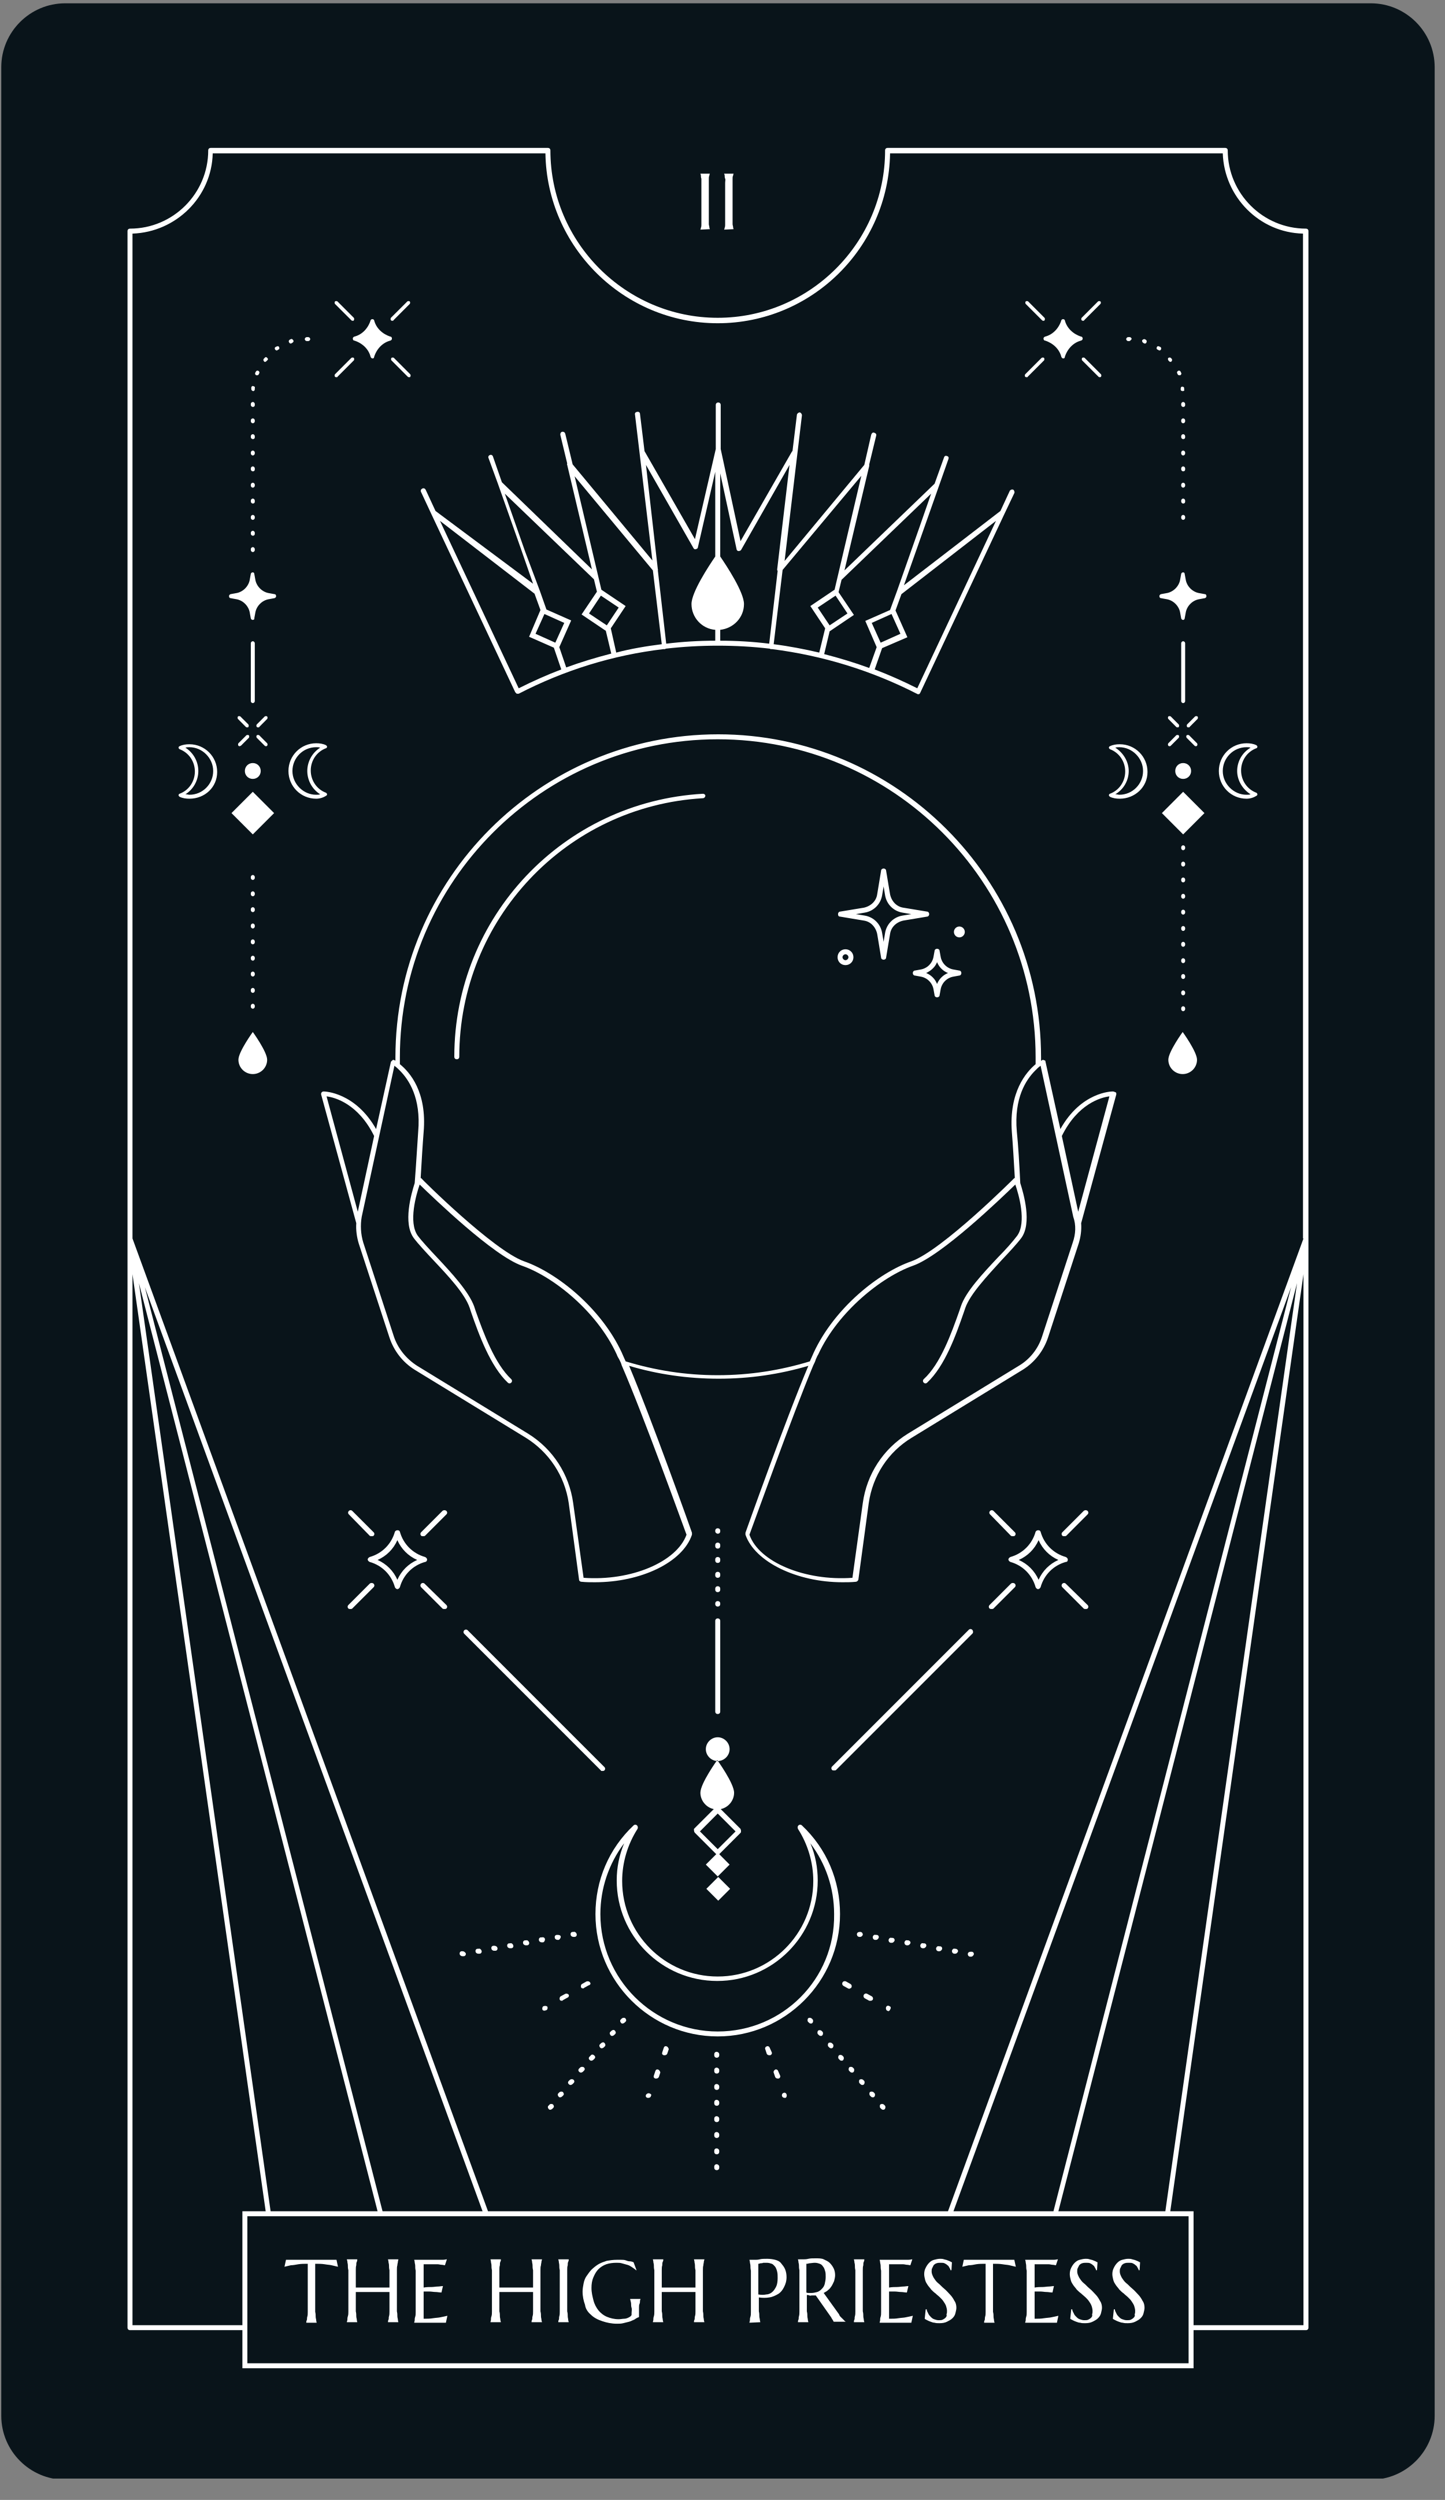 <svg xmlns="http://www.w3.org/2000/svg" xmlns:xlink="http://www.w3.org/1999/xlink" width="159" zoomAndPan="magnify" viewBox="0 0 119.25 206.25" height="275" preserveAspectRatio="xMidYMid meet" version="1.0"><rect x="0" y="0" width="119.25" height="206.25" fill="#808080" stroke="none"/><defs><clipPath id="151e2d0c94"><path d="M 0 0.273 L 118.504 0.273 L 118.504 204.488 L 0 204.488 Z M 0 0.273 " clip-rule="nonzero"/></clipPath></defs><g clip-path="url(#151e2d0c94)"><path fill="#09141a" d="M 113.129 204.582 L 5.375 204.582 C 2.477 204.582 0.105 202.211 0.105 199.309 L 0.105 5.543 C 0.105 2.641 2.477 0.273 5.375 0.273 L 113.129 0.273 C 116.031 0.273 118.398 2.641 118.398 5.543 L 118.398 199.309 C 118.398 202.211 116.031 204.582 113.129 204.582 Z M 113.129 204.582 " fill-opacity="1" fill-rule="nonzero"/></g><path fill="#ffffff" d="M 107.777 18.863 C 104.223 18.863 101.32 15.961 101.32 12.406 C 101.32 12.285 101.238 12.203 101.113 12.203 L 73.246 12.203 C 73.125 12.203 73.043 12.285 73.043 12.406 C 73.043 20.008 66.832 26.219 59.23 26.219 C 51.633 26.219 45.422 20.008 45.422 12.406 C 45.422 12.285 45.34 12.203 45.215 12.203 L 17.391 12.203 C 17.266 12.203 17.184 12.285 17.184 12.406 C 17.184 15.961 14.285 18.863 10.73 18.863 C 10.605 18.863 10.523 18.945 10.523 19.066 L 10.523 192.035 C 10.523 192.16 10.605 192.242 10.73 192.242 L 20.004 192.242 L 20.004 195.387 L 98.5 195.387 L 98.5 192.242 L 107.777 192.242 C 107.898 192.242 107.98 192.16 107.98 192.035 L 107.98 19.066 C 107.98 18.945 107.898 18.863 107.777 18.863 Z M 20.004 191.832 L 10.934 191.832 L 10.934 105.125 L 21.926 182.434 L 20.004 182.434 Z M 31.16 182.434 L 22.332 182.434 L 11.465 105.859 Z M 11.953 106.188 L 39.824 182.434 L 31.57 182.434 Z M 98.09 194.977 L 20.414 194.977 L 20.414 182.844 L 98.09 182.844 Z M 86.938 182.434 L 78.684 182.434 L 106.551 106.188 Z M 107.039 105.859 L 96.172 182.434 L 87.344 182.434 Z M 107.57 191.832 L 98.5 191.832 L 98.5 182.434 L 96.578 182.434 L 107.57 105.125 Z M 107.57 102.18 L 78.234 182.434 L 40.273 182.434 L 10.934 102.18 L 10.934 19.273 C 14.527 19.148 17.473 16.25 17.555 12.652 L 45.012 12.652 C 45.133 20.375 51.469 26.668 59.23 26.668 C 66.996 26.668 73.328 20.418 73.453 12.652 L 100.91 12.652 C 101.035 16.25 103.934 19.191 107.531 19.273 L 107.531 102.18 Z M 24.621 186.805 C 24.867 186.766 25.113 186.766 25.398 186.766 L 25.398 190.199 C 25.398 190.402 25.398 190.566 25.398 190.73 C 25.398 190.891 25.398 191.016 25.359 191.137 C 25.316 191.258 25.359 191.34 25.316 191.422 C 25.277 191.504 25.277 191.547 25.277 191.629 L 26.133 191.629 C 26.133 191.586 26.094 191.504 26.094 191.422 C 26.094 191.34 26.051 191.258 26.051 191.137 C 26.051 191.016 26.051 190.891 26.012 190.73 C 26.012 190.566 26.012 190.402 26.012 190.199 L 26.012 186.766 C 26.297 186.766 26.543 186.766 26.789 186.805 C 27.031 186.848 27.195 186.848 27.359 186.887 C 27.562 186.93 27.727 186.969 27.891 187.012 L 27.77 186.438 C 27.727 186.438 27.688 186.438 27.645 186.438 C 27.605 186.438 27.523 186.438 27.441 186.438 C 27.359 186.438 27.277 186.438 27.238 186.438 C 27.156 186.438 27.074 186.438 27.031 186.438 C 26.949 186.438 26.91 186.438 26.828 186.438 C 26.789 186.438 26.746 186.438 26.707 186.438 L 24.664 186.438 C 24.621 186.438 24.582 186.438 24.539 186.438 C 24.5 186.438 24.418 186.438 24.336 186.438 C 24.254 186.438 24.215 186.438 24.133 186.438 C 24.051 186.438 23.969 186.438 23.926 186.438 C 23.887 186.438 23.805 186.438 23.723 186.438 C 23.641 186.438 23.641 186.438 23.602 186.438 L 23.477 187.012 C 23.641 186.969 23.805 186.93 24.008 186.887 C 24.172 186.887 24.375 186.848 24.621 186.805 Z M 29.484 191.586 C 29.484 191.547 29.445 191.465 29.445 191.383 C 29.445 191.301 29.402 191.219 29.402 191.098 C 29.402 190.973 29.402 190.852 29.363 190.688 C 29.363 190.523 29.363 190.359 29.363 190.156 L 29.363 189.094 C 29.484 189.094 29.605 189.094 29.77 189.094 C 29.934 189.094 30.098 189.094 30.262 189.094 C 30.426 189.094 30.629 189.094 30.793 189.094 C 30.957 189.094 31.16 189.094 31.324 189.094 C 31.488 189.094 31.648 189.094 31.773 189.094 C 31.938 189.094 32.02 189.094 32.141 189.094 L 32.141 190.156 C 32.141 190.359 32.141 190.523 32.141 190.688 C 32.141 190.852 32.141 190.973 32.102 191.098 C 32.059 191.219 32.102 191.301 32.059 191.383 C 32.02 191.465 32.02 191.504 32.02 191.586 L 32.875 191.586 C 32.875 191.547 32.836 191.465 32.836 191.383 C 32.836 191.301 32.793 191.219 32.793 191.098 C 32.793 190.973 32.793 190.852 32.754 190.688 C 32.754 190.523 32.754 190.359 32.754 190.156 L 32.754 187.828 C 32.754 187.621 32.754 187.461 32.754 187.297 C 32.754 187.133 32.754 187.012 32.793 186.887 C 32.793 186.766 32.836 186.684 32.836 186.602 C 32.836 186.52 32.875 186.48 32.875 186.398 L 32.02 186.398 C 32.02 186.438 32.059 186.52 32.059 186.602 C 32.059 186.684 32.102 186.766 32.102 186.887 C 32.102 187.012 32.102 187.133 32.141 187.297 C 32.141 187.461 32.141 187.621 32.141 187.828 L 32.141 188.727 C 32.02 188.727 31.895 188.727 31.773 188.727 C 31.648 188.727 31.488 188.727 31.324 188.727 C 31.16 188.727 30.996 188.727 30.793 188.727 C 30.586 188.727 30.426 188.727 30.262 188.727 C 30.098 188.727 29.934 188.727 29.77 188.727 C 29.605 188.727 29.484 188.727 29.363 188.727 L 29.363 187.828 C 29.363 187.621 29.363 187.461 29.363 187.297 C 29.363 187.133 29.363 187.012 29.402 186.887 C 29.402 186.766 29.402 186.684 29.445 186.602 C 29.484 186.52 29.484 186.48 29.484 186.398 L 28.625 186.398 C 28.625 186.438 28.668 186.52 28.668 186.602 C 28.668 186.684 28.707 186.766 28.707 186.887 C 28.707 187.012 28.707 187.133 28.75 187.297 C 28.75 187.461 28.75 187.621 28.75 187.828 L 28.75 190.156 C 28.75 190.359 28.75 190.523 28.75 190.688 C 28.75 190.852 28.75 190.973 28.707 191.098 C 28.668 191.219 28.668 191.301 28.668 191.383 C 28.668 191.465 28.625 191.504 28.625 191.586 Z M 35.859 191.629 C 35.898 191.629 35.98 191.629 36.062 191.629 C 36.145 191.629 36.227 191.629 36.27 191.629 C 36.348 191.629 36.43 191.629 36.473 191.629 C 36.512 191.629 36.594 191.629 36.676 191.629 C 36.758 191.629 36.758 191.629 36.797 191.629 L 36.922 191.055 C 36.758 191.098 36.555 191.137 36.348 191.18 C 36.188 191.219 35.98 191.219 35.738 191.258 C 35.492 191.301 35.246 191.301 34.961 191.301 L 34.961 189.055 C 35.125 189.055 35.285 189.055 35.449 189.055 C 35.613 189.055 35.777 189.094 35.941 189.094 C 36.105 189.094 36.27 189.137 36.43 189.137 L 36.555 188.605 C 36.43 188.605 36.27 188.645 36.105 188.645 C 35.98 188.645 35.777 188.684 35.613 188.684 C 35.449 188.684 35.207 188.684 34.961 188.727 L 34.961 186.805 C 35.043 186.805 35.125 186.805 35.207 186.805 C 35.285 186.805 35.367 186.805 35.449 186.805 C 35.531 186.805 35.613 186.805 35.656 186.805 C 35.816 186.805 35.98 186.805 36.105 186.805 C 36.227 186.805 36.348 186.848 36.43 186.848 C 36.555 186.848 36.637 186.887 36.719 186.887 L 36.879 186.398 C 36.797 186.398 36.719 186.438 36.512 186.438 C 36.309 186.438 36.145 186.438 35.898 186.438 C 35.656 186.438 35.367 186.438 35.082 186.438 C 34.797 186.438 34.469 186.438 34.184 186.438 C 34.184 186.48 34.223 186.562 34.223 186.641 C 34.223 186.723 34.266 186.805 34.266 186.93 C 34.266 187.051 34.266 187.172 34.305 187.336 C 34.305 187.5 34.305 187.664 34.305 187.867 L 34.305 190.199 C 34.305 190.402 34.305 190.566 34.305 190.73 C 34.305 190.891 34.305 191.016 34.266 191.137 C 34.223 191.258 34.223 191.34 34.223 191.422 C 34.223 191.504 34.184 191.547 34.184 191.629 L 35.738 191.629 C 35.777 191.629 35.816 191.629 35.859 191.629 Z M 41.336 191.586 C 41.336 191.547 41.293 191.465 41.293 191.383 C 41.293 191.301 41.254 191.219 41.254 191.098 C 41.254 190.973 41.254 190.852 41.211 190.688 C 41.211 190.523 41.211 190.359 41.211 190.156 L 41.211 189.094 C 41.336 189.094 41.457 189.094 41.621 189.094 C 41.785 189.094 41.949 189.094 42.109 189.094 C 42.273 189.094 42.48 189.094 42.641 189.094 C 42.805 189.094 43.012 189.094 43.172 189.094 C 43.336 189.094 43.5 189.094 43.621 189.094 C 43.785 189.094 43.867 189.094 43.992 189.094 L 43.992 190.156 C 43.992 190.359 43.992 190.523 43.992 190.688 C 43.992 190.852 43.992 190.973 43.949 191.098 C 43.91 191.219 43.949 191.301 43.91 191.383 C 43.867 191.465 43.867 191.504 43.867 191.586 L 44.727 191.586 C 44.727 191.547 44.684 191.465 44.684 191.383 C 44.684 191.301 44.645 191.219 44.645 191.098 C 44.645 190.973 44.645 190.852 44.602 190.688 C 44.602 190.523 44.602 190.359 44.602 190.156 L 44.602 187.828 C 44.602 187.621 44.602 187.461 44.602 187.297 C 44.602 187.133 44.602 187.012 44.645 186.887 C 44.645 186.766 44.684 186.684 44.684 186.602 C 44.684 186.52 44.727 186.48 44.727 186.398 L 43.867 186.398 C 43.867 186.438 43.91 186.52 43.91 186.602 C 43.91 186.684 43.949 186.766 43.949 186.887 C 43.949 187.012 43.949 187.133 43.992 187.297 C 43.992 187.461 43.992 187.621 43.992 187.828 L 43.992 188.727 C 43.867 188.727 43.746 188.727 43.621 188.727 C 43.5 188.727 43.336 188.727 43.172 188.727 C 43.012 188.727 42.848 188.727 42.641 188.727 C 42.438 188.727 42.273 188.727 42.109 188.727 C 41.949 188.727 41.785 188.727 41.621 188.727 C 41.457 188.727 41.336 188.727 41.211 188.727 L 41.211 187.828 C 41.211 187.621 41.211 187.461 41.211 187.297 C 41.211 187.133 41.211 187.012 41.254 186.887 C 41.254 186.766 41.254 186.684 41.293 186.602 C 41.336 186.52 41.336 186.48 41.336 186.398 L 40.477 186.398 C 40.477 186.438 40.516 186.52 40.516 186.602 C 40.516 186.684 40.559 186.766 40.559 186.887 C 40.559 187.012 40.559 187.133 40.598 187.297 C 40.598 187.461 40.598 187.621 40.598 187.828 L 40.598 190.156 C 40.598 190.359 40.598 190.523 40.598 190.688 C 40.598 190.852 40.598 190.973 40.559 191.098 C 40.516 191.219 40.516 191.301 40.516 191.383 C 40.516 191.465 40.477 191.504 40.477 191.586 Z M 46.934 191.586 C 46.934 191.547 46.891 191.465 46.891 191.383 C 46.891 191.301 46.852 191.219 46.852 191.098 C 46.852 190.973 46.852 190.852 46.809 190.688 C 46.809 190.523 46.809 190.359 46.809 190.156 L 46.809 187.828 C 46.809 187.621 46.809 187.461 46.809 187.297 C 46.809 187.133 46.809 187.012 46.852 186.887 C 46.852 186.766 46.852 186.684 46.891 186.602 C 46.934 186.52 46.934 186.48 46.934 186.398 L 46.074 186.398 C 46.074 186.438 46.117 186.52 46.117 186.602 C 46.117 186.684 46.156 186.766 46.156 186.887 C 46.156 187.012 46.156 187.133 46.195 187.297 C 46.195 187.461 46.195 187.621 46.195 187.828 L 46.195 190.156 C 46.195 190.359 46.195 190.523 46.195 190.688 C 46.195 190.852 46.195 190.973 46.156 191.098 C 46.117 191.219 46.156 191.301 46.117 191.383 C 46.074 191.465 46.074 191.504 46.074 191.586 Z M 48.77 190.973 C 49.016 191.219 49.344 191.383 49.711 191.504 C 50.078 191.629 50.488 191.711 50.895 191.711 C 51.102 191.711 51.266 191.711 51.426 191.668 C 51.59 191.629 51.754 191.586 51.918 191.547 C 52.082 191.504 52.203 191.422 52.328 191.383 C 52.449 191.301 52.57 191.219 52.695 191.18 C 52.734 191.18 52.734 191.137 52.734 191.098 C 52.734 191.055 52.734 191.055 52.734 191.016 L 52.734 190.852 C 52.734 190.688 52.734 190.523 52.734 190.402 C 52.734 190.277 52.734 190.156 52.777 190.074 C 52.816 189.992 52.816 189.91 52.816 189.828 C 52.816 189.746 52.859 189.707 52.859 189.668 L 52 189.668 C 52 189.707 52.039 189.789 52.039 189.828 C 52.039 189.871 52.082 189.953 52.082 190.074 C 52.082 190.156 52.082 190.277 52.121 190.402 C 52.164 190.523 52.121 190.688 52.121 190.852 L 52.121 190.973 C 52.121 191.016 52.082 191.055 52.039 191.098 C 52 191.137 51.918 191.18 51.836 191.219 C 51.754 191.258 51.633 191.301 51.508 191.301 C 51.387 191.301 51.223 191.34 51.059 191.34 C 50.691 191.34 50.363 191.258 50.078 191.137 C 49.793 191.016 49.547 190.809 49.383 190.605 C 49.223 190.402 49.059 190.117 48.977 189.789 C 48.895 189.461 48.812 189.137 48.812 188.766 C 48.812 188.441 48.852 188.152 48.977 187.867 C 49.098 187.582 49.223 187.379 49.383 187.215 C 49.547 187.051 49.793 186.887 50.039 186.805 C 50.281 186.723 50.57 186.684 50.855 186.684 C 51.02 186.684 51.184 186.684 51.305 186.723 C 51.469 186.766 51.59 186.805 51.754 186.848 C 51.918 186.887 52.039 186.969 52.164 187.051 C 52.285 187.133 52.406 187.215 52.488 187.297 L 52.531 187.297 L 52.285 186.641 C 52.203 186.602 52.082 186.562 51.957 186.562 C 51.836 186.562 51.754 186.52 51.633 186.48 C 51.508 186.438 51.387 186.438 51.266 186.438 C 51.141 186.438 51.02 186.438 50.895 186.438 C 50.609 186.438 50.324 186.48 50.078 186.52 C 49.832 186.602 49.59 186.684 49.383 186.805 C 49.18 186.93 48.977 187.094 48.812 187.254 C 48.648 187.418 48.527 187.621 48.402 187.785 C 48.281 187.949 48.199 188.195 48.16 188.398 C 48.117 188.605 48.078 188.848 48.078 189.055 C 48.078 189.461 48.16 189.828 48.281 190.156 C 48.32 190.484 48.527 190.77 48.77 190.973 Z M 54.738 191.586 C 54.738 191.547 54.695 191.465 54.695 191.383 C 54.695 191.301 54.656 191.219 54.656 191.098 C 54.656 190.973 54.656 190.852 54.613 190.688 C 54.613 190.523 54.613 190.359 54.613 190.156 L 54.613 189.094 C 54.738 189.094 54.859 189.094 55.023 189.094 C 55.188 189.094 55.352 189.094 55.512 189.094 C 55.676 189.094 55.883 189.094 56.043 189.094 C 56.207 189.094 56.414 189.094 56.574 189.094 C 56.738 189.094 56.902 189.094 57.023 189.094 C 57.188 189.094 57.27 189.094 57.395 189.094 L 57.395 190.156 C 57.395 190.359 57.395 190.523 57.395 190.688 C 57.395 190.852 57.395 190.973 57.352 191.098 C 57.312 191.219 57.352 191.301 57.312 191.383 C 57.27 191.465 57.27 191.504 57.27 191.586 L 58.129 191.586 C 58.129 191.547 58.086 191.465 58.086 191.383 C 58.086 191.301 58.047 191.219 58.047 191.098 C 58.047 190.973 58.047 190.852 58.008 190.688 C 58.008 190.523 58.008 190.359 58.008 190.156 L 58.008 187.828 C 58.008 187.621 58.008 187.461 58.008 187.297 C 58.008 187.133 58.008 187.012 58.047 186.887 C 58.047 186.766 58.086 186.684 58.086 186.602 C 58.086 186.52 58.129 186.48 58.129 186.398 L 57.27 186.398 C 57.27 186.438 57.312 186.52 57.312 186.602 C 57.312 186.684 57.352 186.766 57.352 186.887 C 57.352 187.012 57.352 187.133 57.395 187.297 C 57.395 187.461 57.395 187.621 57.395 187.828 L 57.395 188.727 C 57.27 188.727 57.148 188.727 57.023 188.727 C 56.902 188.727 56.738 188.727 56.574 188.727 C 56.414 188.727 56.25 188.727 56.043 188.727 C 55.84 188.727 55.676 188.727 55.512 188.727 C 55.352 188.727 55.188 188.727 55.023 188.727 C 54.859 188.727 54.738 188.727 54.613 188.727 L 54.613 187.828 C 54.613 187.621 54.613 187.461 54.613 187.297 C 54.613 187.133 54.613 187.012 54.656 186.887 C 54.656 186.766 54.656 186.684 54.695 186.602 C 54.738 186.52 54.738 186.48 54.738 186.398 L 53.879 186.398 C 53.879 186.438 53.918 186.52 53.918 186.602 C 53.918 186.684 53.961 186.766 53.961 186.887 C 53.961 187.012 53.961 187.133 54 187.297 C 54 187.461 54 187.621 54 187.828 L 54 190.156 C 54 190.359 54 190.523 54 190.688 C 54 190.852 54 190.973 53.961 191.098 C 53.918 191.219 53.918 191.301 53.918 191.383 C 53.918 191.465 53.879 191.504 53.879 191.586 Z M 62.746 191.586 C 62.746 191.547 62.707 191.465 62.707 191.383 C 62.707 191.301 62.664 191.219 62.664 191.098 C 62.664 190.973 62.664 190.852 62.625 190.688 C 62.625 190.523 62.625 190.359 62.625 190.156 L 62.625 189.543 C 62.91 189.586 63.238 189.586 63.48 189.543 C 63.766 189.504 64.012 189.379 64.219 189.258 C 64.422 189.137 64.586 188.93 64.707 188.684 C 64.828 188.441 64.91 188.195 64.91 187.867 C 64.91 187.621 64.871 187.418 64.789 187.215 C 64.707 187.012 64.586 186.887 64.461 186.723 C 64.34 186.562 64.137 186.48 63.973 186.438 C 63.809 186.398 63.562 186.355 63.316 186.355 C 63.074 186.355 62.867 186.355 62.707 186.398 C 62.543 186.438 62.418 186.438 62.336 186.438 C 62.297 186.438 62.215 186.438 62.176 186.438 C 62.133 186.438 62.051 186.438 62.012 186.438 C 61.969 186.438 61.887 186.438 61.848 186.438 C 61.848 186.48 61.887 186.562 61.887 186.641 C 61.887 186.723 61.93 186.805 61.93 186.93 C 61.93 187.051 61.93 187.172 61.969 187.336 C 61.969 187.5 61.969 187.664 61.969 187.867 L 61.969 190.199 C 61.969 190.402 61.969 190.566 61.969 190.73 C 61.969 190.891 61.969 191.016 61.93 191.137 C 61.887 191.258 61.887 191.34 61.887 191.422 C 61.887 191.504 61.848 191.547 61.848 191.629 Z M 62.625 186.766 C 62.664 186.766 62.707 186.723 62.785 186.723 C 62.828 186.723 62.91 186.723 62.992 186.684 C 63.074 186.684 63.156 186.684 63.277 186.684 C 63.441 186.684 63.562 186.723 63.688 186.766 C 63.809 186.805 63.891 186.93 63.973 187.012 C 64.055 187.133 64.094 187.254 64.137 187.418 C 64.176 187.582 64.176 187.746 64.176 187.949 C 64.176 188.234 64.137 188.48 64.055 188.645 C 63.973 188.809 63.848 189.012 63.727 189.094 C 63.605 189.215 63.398 189.297 63.238 189.297 C 63.031 189.34 62.828 189.34 62.582 189.297 L 62.582 186.766 Z M 66.711 191.586 C 66.711 191.547 66.668 191.465 66.668 191.383 C 66.668 191.301 66.629 191.219 66.629 191.098 C 66.629 190.973 66.629 190.852 66.586 190.688 C 66.586 190.523 66.586 190.359 66.586 190.156 L 66.586 189.34 C 66.668 189.34 66.711 189.34 66.793 189.379 C 66.875 189.422 66.914 189.379 66.996 189.379 C 67.035 189.379 67.117 189.379 67.16 189.379 C 67.199 189.379 67.281 189.379 67.324 189.379 L 68.59 191.18 C 68.629 191.258 68.672 191.34 68.711 191.383 C 68.754 191.465 68.793 191.504 68.793 191.547 L 69.816 191.547 C 69.773 191.547 69.734 191.504 69.691 191.465 C 69.652 191.422 69.609 191.383 69.57 191.34 C 69.527 191.301 69.488 191.258 69.406 191.18 C 69.324 191.098 69.285 191.055 69.242 190.934 L 67.977 189.176 C 68.098 189.094 68.223 189.055 68.344 188.93 C 68.465 188.848 68.547 188.727 68.629 188.605 C 68.711 188.48 68.754 188.359 68.836 188.195 C 68.875 188.031 68.918 187.867 68.918 187.703 C 68.918 187.5 68.875 187.297 68.793 187.133 C 68.711 186.969 68.59 186.805 68.465 186.684 C 68.344 186.562 68.141 186.48 67.977 186.398 C 67.812 186.316 67.566 186.316 67.324 186.316 C 67.078 186.316 66.875 186.316 66.711 186.355 C 66.547 186.398 66.422 186.398 66.344 186.398 C 66.301 186.398 66.219 186.398 66.18 186.398 C 66.137 186.398 66.055 186.398 66.016 186.398 L 65.852 186.398 C 65.852 186.438 65.891 186.52 65.891 186.602 C 65.891 186.684 65.934 186.766 65.934 186.887 C 65.934 187.012 65.934 187.133 65.973 187.297 C 65.973 187.461 65.973 187.621 65.973 187.828 L 65.973 190.156 C 65.973 190.359 65.973 190.523 65.973 190.688 C 65.973 190.852 65.973 190.973 65.934 191.098 C 65.891 191.219 65.934 191.301 65.891 191.383 C 65.852 191.465 65.852 191.504 65.852 191.586 Z M 66.629 186.766 C 66.668 186.766 66.75 186.723 66.832 186.723 C 66.914 186.723 67.078 186.684 67.242 186.684 C 67.402 186.684 67.527 186.723 67.648 186.766 C 67.773 186.805 67.855 186.887 67.934 187.012 C 68.016 187.094 68.059 187.254 68.098 187.379 C 68.141 187.5 68.141 187.703 68.141 187.867 C 68.141 188.074 68.098 188.277 68.059 188.441 C 68.016 188.605 67.934 188.727 67.812 188.848 C 67.691 188.973 67.566 189.055 67.445 189.094 C 67.281 189.137 67.117 189.176 66.953 189.176 C 66.875 189.176 66.832 189.176 66.75 189.176 C 66.668 189.176 66.629 189.176 66.547 189.137 L 66.547 186.766 Z M 71.328 191.586 C 71.328 191.547 71.285 191.465 71.285 191.383 C 71.285 191.301 71.246 191.219 71.246 191.098 C 71.246 190.973 71.246 190.852 71.203 190.688 C 71.203 190.523 71.203 190.359 71.203 190.156 L 71.203 187.828 C 71.203 187.621 71.203 187.461 71.203 187.297 C 71.203 187.133 71.203 187.012 71.246 186.887 C 71.246 186.766 71.246 186.684 71.285 186.602 C 71.328 186.52 71.328 186.48 71.328 186.398 L 70.469 186.398 C 70.469 186.438 70.508 186.52 70.508 186.602 C 70.508 186.684 70.551 186.766 70.551 186.887 C 70.551 187.012 70.551 187.133 70.59 187.297 C 70.59 187.461 70.59 187.621 70.59 187.828 L 70.59 190.156 C 70.59 190.359 70.59 190.523 70.59 190.688 C 70.59 190.852 70.59 190.973 70.551 191.098 C 70.508 191.219 70.551 191.301 70.508 191.383 C 70.469 191.465 70.469 191.504 70.469 191.586 Z M 74.27 191.629 C 74.309 191.629 74.391 191.629 74.473 191.629 C 74.555 191.629 74.598 191.629 74.676 191.629 C 74.758 191.629 74.84 191.629 74.883 191.629 C 74.965 191.629 75.004 191.629 75.086 191.629 C 75.168 191.629 75.168 191.629 75.207 191.629 L 75.332 191.055 C 75.168 191.098 74.965 191.137 74.758 191.18 C 74.598 191.219 74.391 191.219 74.145 191.258 C 73.902 191.301 73.656 191.301 73.371 191.301 L 73.371 189.055 C 73.535 189.055 73.695 189.055 73.859 189.055 C 74.023 189.055 74.188 189.094 74.352 189.094 C 74.516 189.094 74.676 189.137 74.84 189.137 L 74.965 188.605 C 74.84 188.605 74.676 188.645 74.516 188.645 C 74.391 188.645 74.188 188.684 74.023 188.684 C 73.859 188.684 73.617 188.684 73.371 188.727 L 73.371 186.805 C 73.453 186.805 73.535 186.805 73.617 186.805 C 73.695 186.805 73.777 186.805 73.859 186.805 C 73.941 186.805 74.023 186.805 74.066 186.805 C 74.227 186.805 74.391 186.805 74.516 186.805 C 74.637 186.805 74.758 186.848 74.84 186.848 C 74.965 186.848 75.047 186.887 75.129 186.887 L 75.289 186.398 C 75.207 186.398 75.129 186.438 74.922 186.438 C 74.719 186.438 74.555 186.438 74.309 186.438 C 74.066 186.438 73.777 186.438 73.492 186.438 C 73.207 186.438 72.879 186.438 72.594 186.438 C 72.594 186.48 72.633 186.562 72.633 186.641 C 72.633 186.723 72.676 186.805 72.676 186.93 C 72.676 187.051 72.676 187.172 72.715 187.336 C 72.715 187.5 72.715 187.664 72.715 187.867 L 72.715 190.199 C 72.715 190.402 72.715 190.566 72.715 190.73 C 72.715 190.891 72.715 191.016 72.676 191.137 C 72.633 191.258 72.633 191.34 72.633 191.422 C 72.633 191.504 72.594 191.547 72.594 191.629 L 74.145 191.629 C 74.188 191.629 74.227 191.629 74.27 191.629 Z M 78.027 191.219 C 77.945 191.301 77.863 191.34 77.781 191.383 C 77.703 191.422 77.578 191.422 77.457 191.422 C 77.332 191.422 77.211 191.383 77.09 191.34 C 76.965 191.301 76.883 191.219 76.801 191.137 C 76.723 191.055 76.641 190.973 76.598 190.852 C 76.559 190.77 76.477 190.648 76.477 190.523 L 76.395 190.523 L 76.312 191.301 C 76.352 191.34 76.434 191.383 76.516 191.422 C 76.598 191.465 76.68 191.504 76.801 191.547 C 76.926 191.586 77.008 191.629 77.129 191.629 C 77.25 191.668 77.375 191.668 77.539 191.668 C 77.781 191.668 77.988 191.629 78.152 191.547 C 78.312 191.465 78.477 191.383 78.602 191.258 C 78.723 191.137 78.805 191.016 78.844 190.852 C 78.887 190.688 78.926 190.523 78.926 190.402 C 78.926 190.199 78.887 189.992 78.766 189.828 C 78.684 189.668 78.559 189.461 78.395 189.297 C 78.234 189.137 78.109 188.973 77.906 188.809 C 77.703 188.645 77.578 188.48 77.414 188.359 C 77.25 188.234 77.129 188.031 77.047 187.91 C 76.965 187.746 76.883 187.582 76.883 187.418 C 76.883 187.297 76.883 187.215 76.926 187.133 C 76.965 187.051 77.008 186.969 77.047 186.887 C 77.129 186.805 77.172 186.766 77.293 186.723 C 77.414 186.684 77.496 186.684 77.621 186.684 C 77.742 186.684 77.863 186.684 77.945 186.723 C 78.027 186.766 78.109 186.805 78.191 186.887 C 78.273 186.93 78.312 187.012 78.355 187.094 C 78.395 187.172 78.438 187.215 78.438 187.297 L 78.52 187.297 L 78.559 186.641 C 78.52 186.641 78.477 186.602 78.395 186.562 C 78.312 186.52 78.273 186.52 78.191 186.48 C 78.109 186.438 78.027 186.438 77.906 186.398 C 77.781 186.355 77.703 186.355 77.578 186.355 C 77.414 186.355 77.25 186.398 77.09 186.438 C 76.926 186.48 76.801 186.562 76.68 186.684 C 76.559 186.805 76.477 186.93 76.395 187.094 C 76.312 187.254 76.27 187.418 76.27 187.621 C 76.27 187.785 76.312 187.949 76.352 188.113 C 76.395 188.277 76.477 188.398 76.559 188.523 C 76.641 188.645 76.762 188.766 76.844 188.891 C 76.965 189.012 77.09 189.137 77.211 189.215 C 77.332 189.34 77.457 189.422 77.578 189.543 C 77.703 189.668 77.781 189.746 77.863 189.871 C 77.945 189.992 78.027 190.117 78.07 190.238 C 78.109 190.359 78.152 190.523 78.152 190.648 C 78.152 190.77 78.152 190.852 78.109 190.934 C 78.152 191.055 78.109 191.137 78.027 191.219 Z M 80.562 186.805 C 80.809 186.766 81.051 186.766 81.34 186.766 L 81.34 190.199 C 81.34 190.402 81.34 190.566 81.34 190.73 C 81.34 190.891 81.34 191.016 81.297 191.137 C 81.258 191.258 81.297 191.34 81.258 191.422 C 81.215 191.504 81.215 191.547 81.215 191.629 L 82.074 191.629 C 82.074 191.586 82.031 191.504 82.031 191.422 C 82.031 191.34 81.992 191.258 81.992 191.137 C 81.992 191.016 81.992 190.891 81.949 190.73 C 81.949 190.566 81.949 190.402 81.949 190.199 L 81.949 186.766 C 82.238 186.766 82.48 186.766 82.727 186.805 C 82.973 186.848 83.137 186.848 83.301 186.887 C 83.504 186.93 83.668 186.969 83.832 187.012 L 83.707 186.438 C 83.668 186.438 83.625 186.438 83.586 186.438 C 83.543 186.438 83.465 186.438 83.383 186.438 C 83.301 186.438 83.219 186.438 83.176 186.438 C 83.094 186.438 83.012 186.438 82.973 186.438 C 82.891 186.438 82.852 186.438 82.77 186.438 C 82.727 186.438 82.688 186.438 82.645 186.438 L 80.602 186.438 C 80.562 186.438 80.52 186.438 80.48 186.438 C 80.438 186.438 80.359 186.438 80.277 186.438 C 80.195 186.438 80.113 186.438 80.07 186.438 C 79.988 186.438 79.906 186.438 79.867 186.438 C 79.828 186.438 79.746 186.438 79.664 186.438 C 79.582 186.438 79.582 186.438 79.539 186.438 L 79.418 187.012 C 79.582 186.969 79.746 186.93 79.949 186.887 C 80.152 186.887 80.359 186.848 80.562 186.805 Z M 86.281 191.629 C 86.324 191.629 86.406 191.629 86.488 191.629 C 86.57 191.629 86.609 191.629 86.691 191.629 C 86.773 191.629 86.855 191.629 86.895 191.629 C 86.938 191.629 87.02 191.629 87.102 191.629 C 87.18 191.629 87.18 191.629 87.223 191.629 L 87.344 191.055 C 87.18 191.098 86.977 191.137 86.773 191.18 C 86.609 191.219 86.406 191.219 86.16 191.258 C 85.914 191.301 85.668 191.301 85.383 191.301 L 85.383 189.055 C 85.547 189.055 85.711 189.055 85.875 189.055 C 86.039 189.055 86.199 189.094 86.363 189.094 C 86.527 189.094 86.691 189.137 86.855 189.137 L 86.977 188.605 C 86.855 188.605 86.691 188.645 86.527 188.645 C 86.406 188.645 86.199 188.684 86.039 188.684 C 85.875 188.684 85.629 188.684 85.383 188.727 L 85.383 186.805 C 85.465 186.805 85.547 186.805 85.629 186.805 C 85.711 186.805 85.793 186.805 85.875 186.805 C 85.957 186.805 86.039 186.805 86.078 186.805 C 86.242 186.805 86.406 186.805 86.527 186.805 C 86.648 186.805 86.773 186.848 86.855 186.848 C 86.977 186.848 87.059 186.887 87.141 186.887 L 87.305 186.398 C 87.223 186.398 87.141 186.438 86.938 186.438 C 86.73 186.438 86.57 186.438 86.324 186.438 C 86.078 186.438 85.793 186.438 85.508 186.438 C 85.219 186.438 84.895 186.438 84.605 186.438 C 84.605 186.48 84.648 186.562 84.648 186.641 C 84.648 186.723 84.688 186.805 84.688 186.93 C 84.688 187.051 84.688 187.172 84.73 187.336 C 84.73 187.5 84.73 187.664 84.73 187.867 L 84.73 190.199 C 84.73 190.402 84.73 190.566 84.73 190.73 C 84.73 190.891 84.73 191.016 84.688 191.137 C 84.648 191.258 84.648 191.34 84.648 191.422 C 84.648 191.504 84.605 191.547 84.605 191.629 L 86.16 191.629 C 86.16 191.629 86.199 191.629 86.281 191.629 Z M 90.043 191.219 C 89.961 191.301 89.879 191.34 89.797 191.383 C 89.715 191.422 89.594 191.422 89.469 191.422 C 89.348 191.422 89.223 191.383 89.102 191.34 C 88.98 191.301 88.898 191.219 88.816 191.137 C 88.734 191.055 88.652 190.973 88.613 190.852 C 88.57 190.77 88.488 190.648 88.488 190.523 L 88.406 190.523 L 88.324 191.301 C 88.367 191.34 88.449 191.383 88.531 191.422 C 88.613 191.465 88.691 191.504 88.816 191.547 C 88.938 191.586 89.02 191.629 89.145 191.629 C 89.266 191.668 89.387 191.668 89.551 191.668 C 89.797 191.668 90 191.629 90.164 191.547 C 90.328 191.465 90.492 191.383 90.613 191.258 C 90.734 191.137 90.816 191.016 90.859 190.852 C 90.898 190.688 90.941 190.523 90.941 190.402 C 90.941 190.199 90.898 189.992 90.777 189.828 C 90.695 189.668 90.574 189.461 90.41 189.297 C 90.246 189.137 90.125 188.973 89.918 188.809 C 89.715 188.645 89.594 188.48 89.43 188.359 C 89.266 188.234 89.145 188.031 89.062 187.91 C 88.98 187.746 88.898 187.582 88.898 187.418 C 88.898 187.297 88.898 187.215 88.938 187.133 C 88.98 187.051 89.02 186.969 89.062 186.887 C 89.145 186.805 89.184 186.766 89.305 186.723 C 89.43 186.684 89.512 186.684 89.633 186.684 C 89.754 186.684 89.879 186.684 89.961 186.723 C 90.043 186.766 90.125 186.805 90.207 186.887 C 90.285 186.93 90.328 187.012 90.367 187.094 C 90.41 187.172 90.449 187.215 90.449 187.297 L 90.531 187.297 L 90.574 186.641 C 90.531 186.641 90.492 186.602 90.41 186.562 C 90.328 186.52 90.285 186.52 90.207 186.48 C 90.125 186.438 90.043 186.438 89.918 186.398 C 89.797 186.355 89.715 186.355 89.594 186.355 C 89.43 186.355 89.266 186.398 89.102 186.438 C 88.938 186.48 88.816 186.562 88.691 186.684 C 88.57 186.805 88.488 186.93 88.406 187.09 C 88.324 187.254 88.285 187.418 88.285 187.621 C 88.285 187.785 88.324 187.949 88.367 188.113 C 88.406 188.277 88.488 188.398 88.57 188.523 C 88.652 188.645 88.773 188.766 88.855 188.891 C 88.98 189.012 89.102 189.137 89.223 189.215 C 89.348 189.34 89.469 189.422 89.594 189.543 C 89.715 189.668 89.797 189.746 89.879 189.871 C 89.961 189.992 90.043 190.117 90.082 190.238 C 90.125 190.359 90.164 190.523 90.164 190.648 C 90.164 190.77 90.164 190.852 90.125 190.934 C 90.164 191.055 90.125 191.137 90.043 191.219 Z M 93.555 191.219 C 93.473 191.301 93.391 191.34 93.312 191.383 C 93.23 191.422 93.105 191.422 92.984 191.422 C 92.859 191.422 92.738 191.383 92.617 191.34 C 92.492 191.301 92.41 191.219 92.328 191.137 C 92.25 191.055 92.168 190.973 92.125 190.852 C 92.086 190.77 92.004 190.648 92.004 190.523 L 91.922 190.523 L 91.84 191.301 C 91.879 191.34 91.961 191.383 92.043 191.422 C 92.125 191.465 92.207 191.504 92.328 191.547 C 92.453 191.586 92.535 191.629 92.656 191.629 C 92.781 191.668 92.902 191.668 93.066 191.668 C 93.312 191.668 93.516 191.629 93.68 191.547 C 93.844 191.465 94.004 191.383 94.129 191.258 C 94.25 191.137 94.332 191.016 94.371 190.852 C 94.414 190.688 94.453 190.523 94.453 190.402 C 94.453 190.199 94.414 189.992 94.293 189.828 C 94.211 189.668 94.086 189.461 93.922 189.297 C 93.762 189.137 93.637 188.973 93.434 188.809 C 93.23 188.645 93.105 188.48 92.941 188.359 C 92.781 188.234 92.656 188.031 92.574 187.91 C 92.492 187.746 92.41 187.582 92.41 187.418 C 92.41 187.297 92.41 187.215 92.453 187.133 C 92.492 187.051 92.535 186.969 92.574 186.887 C 92.656 186.805 92.699 186.766 92.82 186.723 C 92.941 186.684 93.023 186.684 93.148 186.684 C 93.27 186.684 93.391 186.684 93.473 186.723 C 93.555 186.766 93.637 186.805 93.719 186.887 C 93.801 186.93 93.844 187.012 93.883 187.094 C 93.922 187.172 93.965 187.215 93.965 187.297 L 94.047 187.297 L 94.086 186.641 C 94.047 186.641 94.004 186.602 93.922 186.562 C 93.844 186.52 93.801 186.52 93.719 186.48 C 93.637 186.438 93.555 186.438 93.434 186.398 C 93.312 186.355 93.23 186.355 93.105 186.355 C 92.941 186.355 92.781 186.398 92.617 186.438 C 92.453 186.48 92.328 186.562 92.207 186.684 C 92.086 186.805 92.004 186.93 91.922 187.094 C 91.84 187.254 91.797 187.418 91.797 187.621 C 91.797 187.785 91.84 187.949 91.879 188.113 C 91.922 188.277 92.004 188.398 92.086 188.523 C 92.168 188.645 92.289 188.766 92.371 188.891 C 92.492 189.012 92.617 189.137 92.738 189.215 C 92.859 189.34 92.984 189.422 93.105 189.543 C 93.23 189.668 93.312 189.746 93.391 189.871 C 93.473 189.992 93.555 190.117 93.598 190.238 C 93.637 190.359 93.68 190.523 93.68 190.648 C 93.68 190.77 93.68 190.852 93.637 190.934 C 93.68 191.055 93.637 191.137 93.555 191.219 Z M 58.578 18.906 C 58.578 18.863 58.539 18.824 58.539 18.742 C 58.539 18.66 58.496 18.578 58.496 18.496 C 58.496 18.414 58.496 18.293 58.496 18.129 C 58.496 18.008 58.496 17.844 58.496 17.637 L 58.496 15.594 C 58.496 15.43 58.496 15.27 58.496 15.105 C 58.496 14.98 58.496 14.859 58.496 14.738 C 58.496 14.656 58.496 14.574 58.539 14.492 C 58.539 14.41 58.578 14.371 58.578 14.328 L 57.801 14.328 C 57.801 14.371 57.844 14.41 57.844 14.492 C 57.844 14.574 57.844 14.656 57.883 14.738 C 57.883 14.82 57.883 14.941 57.883 15.105 C 57.883 15.227 57.883 15.391 57.883 15.594 L 57.883 17.68 C 57.883 17.844 57.883 18.008 57.883 18.168 C 57.883 18.293 57.883 18.414 57.883 18.535 C 57.883 18.617 57.883 18.699 57.844 18.781 C 57.844 18.863 57.801 18.906 57.801 18.945 Z M 60.539 18.906 C 60.539 18.863 60.5 18.824 60.5 18.742 C 60.5 18.66 60.457 18.578 60.457 18.496 C 60.457 18.414 60.457 18.293 60.457 18.129 C 60.457 18.008 60.457 17.844 60.457 17.637 L 60.457 15.594 C 60.457 15.43 60.457 15.27 60.457 15.105 C 60.457 14.98 60.457 14.859 60.457 14.738 C 60.457 14.613 60.457 14.574 60.5 14.492 C 60.5 14.41 60.539 14.371 60.539 14.328 L 59.762 14.328 C 59.762 14.371 59.805 14.41 59.805 14.492 C 59.805 14.574 59.805 14.656 59.844 14.738 C 59.887 14.82 59.844 14.941 59.844 15.105 C 59.844 15.227 59.844 15.391 59.844 15.594 L 59.844 17.68 C 59.844 17.844 59.844 18.008 59.844 18.168 C 59.844 18.293 59.844 18.414 59.844 18.535 C 59.844 18.617 59.844 18.699 59.805 18.781 C 59.805 18.863 59.762 18.906 59.762 18.945 Z M 59.148 175.895 C 59.027 175.895 58.945 175.977 58.945 176.102 L 58.945 176.184 C 58.945 176.305 59.027 176.387 59.148 176.387 C 59.273 176.387 59.355 176.305 59.355 176.184 L 59.355 176.102 C 59.355 175.977 59.23 175.895 59.148 175.895 Z M 59.148 177.246 C 59.027 177.246 58.945 177.324 58.945 177.449 L 58.945 177.531 C 58.945 177.652 59.027 177.734 59.148 177.734 C 59.273 177.734 59.355 177.652 59.355 177.531 L 59.355 177.449 C 59.355 177.324 59.23 177.246 59.148 177.246 Z M 59.148 169.277 C 59.027 169.277 58.945 169.359 58.945 169.48 L 58.945 169.562 C 58.945 169.684 59.027 169.766 59.148 169.766 C 59.273 169.766 59.355 169.684 59.355 169.562 L 59.355 169.48 C 59.355 169.359 59.23 169.277 59.148 169.277 Z M 59.148 170.582 C 59.027 170.582 58.945 170.664 58.945 170.789 L 58.945 170.871 C 58.945 170.992 59.027 171.074 59.148 171.074 C 59.273 171.074 59.355 170.992 59.355 170.871 L 59.355 170.789 C 59.355 170.664 59.23 170.582 59.148 170.582 Z M 59.148 171.934 C 59.027 171.934 58.945 172.016 58.945 172.137 L 58.945 172.219 C 58.945 172.34 59.027 172.422 59.148 172.422 C 59.273 172.422 59.355 172.34 59.355 172.219 L 59.355 172.137 C 59.355 172.016 59.23 171.934 59.148 171.934 Z M 59.148 178.551 C 59.027 178.551 58.945 178.633 58.945 178.758 L 58.945 178.836 C 58.945 178.961 59.027 179.043 59.148 179.043 C 59.273 179.043 59.355 178.961 59.355 178.836 L 59.355 178.758 C 59.355 178.633 59.23 178.551 59.148 178.551 Z M 59.148 173.238 C 59.027 173.238 58.945 173.32 58.945 173.445 L 58.945 173.527 C 58.945 173.648 59.027 173.73 59.148 173.73 C 59.273 173.73 59.355 173.648 59.355 173.527 L 59.355 173.445 C 59.355 173.32 59.23 173.238 59.148 173.238 Z M 59.148 174.59 C 59.027 174.59 58.945 174.668 58.945 174.793 L 58.945 174.875 C 58.945 174.996 59.027 175.078 59.148 175.078 C 59.273 175.078 59.355 174.996 59.355 174.875 L 59.355 174.793 C 59.355 174.668 59.23 174.59 59.148 174.59 Z M 63.523 168.949 C 63.48 168.828 63.359 168.785 63.277 168.828 C 63.156 168.867 63.113 168.988 63.156 169.07 L 63.277 169.441 C 63.316 169.52 63.398 169.562 63.48 169.562 C 63.523 169.562 63.523 169.562 63.562 169.562 C 63.688 169.52 63.727 169.398 63.688 169.316 Z M 64.219 170.871 C 64.176 170.746 64.055 170.707 63.973 170.746 C 63.891 170.789 63.809 170.91 63.848 170.992 L 63.973 171.359 C 64.012 171.441 64.094 171.484 64.176 171.484 C 64.219 171.484 64.219 171.484 64.258 171.484 C 64.379 171.441 64.422 171.32 64.379 171.238 Z M 64.91 172.789 C 64.871 172.668 64.75 172.625 64.668 172.668 C 64.543 172.707 64.504 172.832 64.543 172.953 C 64.586 173.035 64.668 173.078 64.75 173.078 C 64.789 173.078 64.789 173.078 64.828 173.078 C 64.91 173.035 64.953 172.914 64.91 172.789 Z M 72.961 173.648 C 72.879 173.566 72.758 173.566 72.676 173.609 C 72.594 173.648 72.594 173.812 72.633 173.895 L 72.715 173.977 C 72.758 174.016 72.797 174.059 72.879 174.059 C 72.922 174.059 72.961 174.059 73.004 174.016 C 73.086 173.934 73.086 173.812 73.043 173.73 Z M 70.387 170.582 C 70.305 170.504 70.184 170.504 70.102 170.543 C 70.02 170.625 70.02 170.746 70.059 170.828 L 70.141 170.91 C 70.184 170.953 70.223 170.992 70.305 170.992 C 70.348 170.992 70.387 170.992 70.43 170.953 C 70.508 170.871 70.508 170.746 70.469 170.664 Z M 67.812 167.559 C 67.73 167.477 67.609 167.477 67.527 167.52 C 67.445 167.602 67.445 167.723 67.484 167.805 L 67.566 167.887 C 67.609 167.926 67.648 167.969 67.73 167.969 C 67.773 167.969 67.812 167.969 67.855 167.926 C 67.934 167.848 67.934 167.723 67.895 167.641 Z M 69.527 169.602 C 69.449 169.52 69.324 169.52 69.242 169.562 C 69.16 169.645 69.16 169.766 69.203 169.848 L 69.285 169.93 C 69.324 169.973 69.367 170.012 69.449 170.012 C 69.488 170.012 69.527 170.012 69.57 169.973 C 69.652 169.891 69.652 169.766 69.609 169.684 Z M 71.246 171.605 C 71.164 171.523 71.039 171.523 70.961 171.562 C 70.879 171.605 70.879 171.77 70.918 171.852 L 71 171.934 C 71.039 171.973 71.082 172.016 71.164 172.016 C 71.203 172.016 71.246 172.016 71.285 171.973 C 71.367 171.891 71.367 171.77 71.328 171.688 Z M 72.102 172.625 C 72.023 172.547 71.898 172.547 71.816 172.586 C 71.734 172.625 71.734 172.789 71.777 172.871 L 71.859 172.953 C 71.898 172.996 71.941 173.035 72.023 173.035 C 72.062 173.035 72.102 173.035 72.145 172.996 C 72.227 172.914 72.227 172.789 72.184 172.707 Z M 68.672 168.582 C 68.59 168.5 68.465 168.5 68.387 168.539 C 68.305 168.621 68.305 168.746 68.344 168.828 L 68.426 168.91 C 68.465 168.949 68.508 168.988 68.59 168.988 C 68.629 168.988 68.672 168.988 68.711 168.949 C 68.793 168.867 68.793 168.746 68.754 168.664 Z M 66.996 166.539 C 66.914 166.457 66.793 166.457 66.711 166.496 C 66.629 166.578 66.629 166.703 66.668 166.785 L 66.75 166.867 C 66.793 166.906 66.832 166.945 66.914 166.945 C 66.953 166.945 66.996 166.945 67.035 166.906 C 67.117 166.824 67.117 166.703 67.078 166.621 Z M 70.266 163.965 C 70.305 163.883 70.305 163.762 70.184 163.68 L 69.816 163.473 C 69.734 163.434 69.609 163.434 69.527 163.555 C 69.488 163.637 69.488 163.762 69.609 163.84 L 69.98 164.047 C 70.02 164.047 70.059 164.086 70.059 164.086 C 70.184 164.047 70.266 164.004 70.266 163.965 Z M 73.41 165.516 C 73.289 165.434 73.164 165.477 73.125 165.598 C 73.086 165.68 73.125 165.844 73.207 165.883 C 73.246 165.883 73.289 165.926 73.289 165.926 C 73.371 165.926 73.41 165.883 73.453 165.805 C 73.535 165.68 73.535 165.559 73.41 165.516 Z M 71.859 165.066 C 71.941 165.066 71.98 165.027 72.023 164.984 C 72.062 164.902 72.062 164.781 71.941 164.699 L 71.57 164.496 C 71.492 164.453 71.367 164.453 71.285 164.578 C 71.246 164.66 71.246 164.781 71.367 164.863 L 71.734 165.066 C 71.816 165.066 71.859 165.066 71.859 165.066 Z M 78.887 160.777 L 78.805 160.777 C 78.684 160.734 78.602 160.816 78.559 160.941 C 78.559 161.062 78.602 161.145 78.723 161.184 L 78.844 161.184 C 78.926 161.184 79.008 161.105 79.051 161.023 C 79.09 160.898 79.008 160.816 78.887 160.777 Z M 80.195 161.023 L 80.113 161.023 C 79.988 161.023 79.906 161.062 79.867 161.184 C 79.867 161.309 79.906 161.391 80.031 161.43 L 80.152 161.43 C 80.234 161.43 80.316 161.348 80.359 161.266 C 80.398 161.145 80.316 161.023 80.195 161.023 Z M 77.578 160.574 L 77.496 160.574 C 77.375 160.531 77.293 160.613 77.25 160.734 C 77.25 160.859 77.293 160.941 77.414 160.98 L 77.539 160.98 C 77.621 160.98 77.703 160.898 77.742 160.816 C 77.781 160.695 77.703 160.574 77.578 160.574 Z M 76.27 160.328 L 76.191 160.328 C 76.066 160.285 75.984 160.367 75.945 160.492 C 75.945 160.613 75.984 160.695 76.109 160.734 L 76.23 160.734 C 76.312 160.734 76.395 160.652 76.434 160.574 C 76.477 160.449 76.395 160.328 76.27 160.328 Z M 73.656 159.879 L 73.574 159.879 C 73.453 159.836 73.371 159.918 73.328 160.043 C 73.328 160.164 73.371 160.246 73.492 160.285 L 73.617 160.285 C 73.695 160.285 73.777 160.203 73.82 160.125 C 73.859 160 73.777 159.879 73.656 159.879 Z M 74.965 160.082 L 74.883 160.082 C 74.758 160.043 74.676 160.125 74.637 160.246 C 74.637 160.367 74.676 160.449 74.801 160.492 L 74.922 160.492 C 75.004 160.492 75.086 160.41 75.129 160.328 C 75.168 160.203 75.086 160.125 74.965 160.082 Z M 72.348 159.633 L 72.266 159.633 C 72.145 159.594 72.062 159.672 72.023 159.797 C 72.023 159.918 72.062 160 72.184 160.043 L 72.309 160.043 C 72.391 160.043 72.473 159.961 72.512 159.879 C 72.555 159.754 72.473 159.633 72.348 159.633 Z M 71 159.797 C 71.082 159.797 71.164 159.715 71.203 159.633 C 71.203 159.512 71.164 159.43 71.039 159.387 L 70.961 159.387 C 70.836 159.387 70.754 159.43 70.715 159.551 C 70.715 159.672 70.754 159.754 70.879 159.797 Z M 48.73 169.602 L 48.648 169.684 C 48.566 169.766 48.566 169.891 48.691 169.973 C 48.73 170.012 48.77 170.012 48.812 170.012 C 48.852 170.012 48.934 169.973 48.977 169.93 L 49.059 169.848 C 49.141 169.766 49.141 169.645 49.016 169.562 C 48.934 169.48 48.812 169.48 48.73 169.602 Z M 46.156 172.625 L 46.074 172.707 C 45.992 172.789 46.035 172.914 46.117 172.996 C 46.156 173.035 46.195 173.035 46.238 173.035 C 46.277 173.035 46.359 172.996 46.402 172.953 L 46.484 172.871 C 46.566 172.789 46.523 172.668 46.441 172.586 C 46.359 172.547 46.238 172.547 46.156 172.625 Z M 49.59 168.582 L 49.508 168.664 C 49.426 168.746 49.465 168.867 49.547 168.949 C 49.59 168.988 49.629 168.988 49.672 168.988 C 49.711 168.988 49.793 168.949 49.832 168.91 L 49.914 168.828 C 49.996 168.746 49.957 168.621 49.875 168.539 C 49.793 168.457 49.672 168.5 49.59 168.582 Z M 45.34 173.648 L 45.258 173.73 C 45.176 173.812 45.215 173.934 45.297 174.016 C 45.34 174.059 45.379 174.059 45.422 174.059 C 45.461 174.059 45.543 174.016 45.586 173.977 L 45.664 173.895 C 45.746 173.812 45.707 173.688 45.625 173.609 C 45.543 173.566 45.379 173.566 45.34 173.648 Z M 50.445 167.559 L 50.363 167.641 C 50.281 167.723 50.324 167.848 50.406 167.926 C 50.445 167.969 50.488 167.969 50.527 167.969 C 50.57 167.969 50.652 167.926 50.691 167.887 L 50.773 167.805 C 50.855 167.723 50.812 167.602 50.734 167.52 C 50.652 167.438 50.527 167.477 50.445 167.559 Z M 47.871 170.582 L 47.789 170.664 C 47.707 170.746 47.707 170.871 47.832 170.953 C 47.871 170.992 47.914 170.992 47.953 170.992 C 47.996 170.992 48.078 170.953 48.117 170.91 L 48.199 170.828 C 48.281 170.746 48.281 170.625 48.16 170.543 C 48.078 170.504 47.953 170.504 47.871 170.582 Z M 51.305 166.539 L 51.223 166.621 C 51.141 166.703 51.184 166.824 51.266 166.906 C 51.305 166.945 51.344 166.945 51.387 166.945 C 51.426 166.945 51.508 166.906 51.551 166.867 L 51.633 166.785 C 51.715 166.703 51.672 166.578 51.59 166.496 C 51.508 166.457 51.387 166.457 51.305 166.539 Z M 47.016 171.605 L 46.934 171.688 C 46.852 171.77 46.852 171.891 46.973 171.973 C 47.016 172.016 47.055 172.016 47.098 172.016 C 47.137 172.016 47.219 171.973 47.258 171.934 L 47.34 171.852 C 47.422 171.77 47.422 171.645 47.301 171.562 C 47.219 171.523 47.098 171.523 47.016 171.605 Z M 55.023 168.828 C 54.902 168.785 54.82 168.828 54.777 168.949 L 54.656 169.316 C 54.613 169.441 54.656 169.52 54.777 169.562 C 54.82 169.562 54.82 169.562 54.859 169.562 C 54.941 169.562 55.023 169.52 55.062 169.441 L 55.188 169.07 C 55.188 168.988 55.105 168.867 55.023 168.828 Z M 53.594 172.707 C 53.469 172.668 53.348 172.75 53.309 172.832 C 53.266 172.953 53.309 173.035 53.43 173.078 C 53.469 173.078 53.469 173.078 53.512 173.078 C 53.594 173.078 53.676 173.035 53.715 172.953 L 53.715 172.914 C 53.797 172.832 53.715 172.75 53.594 172.707 Z M 54.328 170.746 C 54.207 170.707 54.125 170.746 54.082 170.871 L 53.961 171.238 C 53.918 171.359 53.961 171.441 54.082 171.484 C 54.125 171.484 54.125 171.484 54.164 171.484 C 54.246 171.484 54.328 171.441 54.371 171.359 L 54.492 170.992 C 54.492 170.91 54.41 170.789 54.328 170.746 Z M 44.848 165.516 C 44.766 165.559 44.727 165.68 44.766 165.805 C 44.809 165.883 44.891 165.883 44.93 165.883 C 44.973 165.883 45.012 165.883 45.055 165.844 L 45.094 165.844 C 45.176 165.805 45.215 165.68 45.176 165.559 C 45.094 165.477 44.973 165.477 44.848 165.516 Z M 48.691 163.555 C 48.648 163.473 48.527 163.434 48.402 163.473 L 48.035 163.68 C 47.953 163.719 47.914 163.84 47.953 163.965 C 47.996 164.047 48.078 164.047 48.117 164.047 C 48.16 164.047 48.199 164.047 48.199 164.004 L 48.566 163.801 C 48.73 163.762 48.77 163.637 48.691 163.555 Z M 46.934 164.578 C 46.891 164.496 46.77 164.453 46.648 164.496 L 46.277 164.699 C 46.195 164.742 46.156 164.863 46.195 164.984 C 46.238 165.066 46.32 165.066 46.359 165.066 C 46.402 165.066 46.441 165.066 46.441 165.027 L 46.809 164.82 C 46.934 164.781 46.973 164.66 46.934 164.578 Z M 43.418 160.082 L 43.336 160.082 C 43.215 160.082 43.133 160.203 43.172 160.328 C 43.172 160.41 43.297 160.492 43.379 160.492 L 43.5 160.492 C 43.621 160.492 43.703 160.367 43.664 160.246 C 43.621 160.125 43.5 160.043 43.418 160.082 Z M 47.34 159.387 L 47.258 159.387 C 47.137 159.387 47.055 159.512 47.098 159.633 C 47.098 159.715 47.219 159.797 47.301 159.797 L 47.422 159.797 C 47.547 159.797 47.629 159.672 47.586 159.551 C 47.547 159.43 47.422 159.348 47.34 159.387 Z M 39.496 160.777 L 39.414 160.777 C 39.293 160.777 39.211 160.898 39.25 161.023 C 39.25 161.105 39.375 161.184 39.453 161.184 L 39.578 161.184 C 39.699 161.184 39.781 161.062 39.742 160.941 C 39.699 160.816 39.578 160.734 39.496 160.777 Z M 42.109 160.328 L 42.027 160.328 C 41.906 160.328 41.824 160.449 41.867 160.574 C 41.867 160.652 41.988 160.734 42.07 160.734 L 42.191 160.734 C 42.316 160.734 42.398 160.613 42.355 160.492 C 42.316 160.367 42.191 160.285 42.109 160.328 Z M 40.805 160.531 L 40.723 160.531 C 40.598 160.531 40.516 160.652 40.559 160.777 C 40.559 160.859 40.68 160.941 40.762 160.941 L 40.887 160.941 C 41.008 160.941 41.09 160.816 41.047 160.695 C 41.008 160.574 40.887 160.531 40.805 160.531 Z M 38.188 160.98 L 38.105 160.98 C 37.984 160.98 37.902 161.105 37.941 161.227 C 37.941 161.309 38.066 161.391 38.148 161.391 L 38.27 161.391 C 38.391 161.391 38.473 161.266 38.434 161.145 C 38.391 161.062 38.27 160.98 38.188 160.98 Z M 46.277 159.797 C 46.277 159.672 46.156 159.633 46.035 159.633 L 45.953 159.633 C 45.828 159.633 45.746 159.754 45.789 159.879 C 45.789 159.961 45.91 160.043 45.992 160.043 L 46.117 160.043 C 46.195 160 46.277 159.879 46.277 159.797 Z M 44.973 160 C 44.973 159.879 44.848 159.797 44.727 159.836 L 44.645 159.836 C 44.523 159.836 44.441 159.961 44.48 160.082 C 44.48 160.164 44.602 160.246 44.684 160.246 L 44.809 160.246 C 44.891 160.246 44.973 160.125 44.973 160 Z M 66.18 150.602 C 66.098 150.52 65.973 150.52 65.891 150.602 C 65.812 150.684 65.812 150.766 65.852 150.887 C 66.668 152.156 67.117 153.668 67.117 155.18 C 67.117 159.551 63.562 163.066 59.23 163.066 C 54.859 163.066 51.344 159.512 51.344 155.18 C 51.344 153.668 51.797 152.156 52.613 150.887 C 52.652 150.805 52.652 150.684 52.57 150.602 C 52.488 150.52 52.367 150.52 52.285 150.602 C 50.242 152.523 49.141 155.137 49.141 157.918 C 49.141 163.473 53.676 168.008 59.23 168.008 C 64.789 168.008 69.324 163.473 69.324 157.918 C 69.324 155.137 68.223 152.523 66.18 150.602 Z M 59.23 167.602 C 53.918 167.602 49.547 163.27 49.547 157.918 C 49.547 155.793 50.242 153.75 51.508 152.074 C 51.102 153.055 50.895 154.074 50.895 155.137 C 50.895 159.715 54.613 163.434 59.191 163.434 C 63.766 163.434 67.484 159.715 67.484 155.137 C 67.484 154.074 67.281 153.012 66.875 152.074 C 68.141 153.75 68.836 155.75 68.836 157.918 C 68.918 163.27 64.586 167.602 59.23 167.602 Z M 58.008 65.488 C 46.484 66.141 37.492 75.66 37.492 87.184 C 37.492 87.309 37.574 87.391 37.699 87.391 C 37.82 87.391 37.902 87.309 37.902 87.184 C 37.902 75.867 46.727 66.508 58.008 65.855 C 58.129 65.855 58.211 65.73 58.211 65.652 C 58.211 65.57 58.129 65.488 58.008 65.488 Z M 69.324 75.621 L 71.285 75.949 C 71.859 76.031 72.266 76.48 72.391 77.051 L 72.715 79.012 C 72.715 79.094 72.797 79.176 72.922 79.176 C 73.043 79.176 73.125 79.094 73.125 79.012 L 73.453 77.051 C 73.535 76.48 73.984 76.07 74.555 75.949 L 76.516 75.621 C 76.598 75.621 76.68 75.539 76.68 75.418 C 76.68 75.293 76.598 75.211 76.516 75.211 L 74.555 74.887 C 73.984 74.805 73.574 74.355 73.453 73.781 L 73.125 71.82 C 73.125 71.738 73.043 71.656 72.922 71.656 C 72.797 71.656 72.715 71.738 72.715 71.82 L 72.391 73.781 C 72.309 74.355 71.859 74.762 71.285 74.887 L 69.324 75.211 C 69.242 75.211 69.16 75.293 69.16 75.418 C 69.16 75.539 69.203 75.621 69.324 75.621 Z M 71.367 75.293 C 72.102 75.172 72.676 74.598 72.797 73.863 L 72.922 73.129 L 73.043 73.863 C 73.164 74.598 73.738 75.172 74.473 75.293 L 75.207 75.418 L 74.473 75.539 C 73.738 75.66 73.164 76.234 73.043 76.969 L 72.922 77.703 L 72.797 76.969 C 72.676 76.234 72.102 75.66 71.367 75.539 L 70.633 75.418 Z M 75.496 80.074 C 75.414 80.074 75.332 80.156 75.332 80.277 C 75.332 80.402 75.414 80.484 75.496 80.484 L 75.945 80.566 C 76.516 80.648 76.965 81.098 77.047 81.668 L 77.129 82.117 C 77.129 82.199 77.211 82.281 77.332 82.281 C 77.457 82.281 77.539 82.199 77.539 82.117 L 77.621 81.668 C 77.703 81.098 78.152 80.648 78.723 80.566 L 79.172 80.484 C 79.254 80.484 79.336 80.402 79.336 80.277 C 79.336 80.156 79.254 80.074 79.172 80.074 L 78.723 79.992 C 78.152 79.91 77.703 79.461 77.621 78.891 L 77.539 78.441 C 77.539 78.359 77.457 78.277 77.332 78.277 C 77.211 78.277 77.129 78.359 77.129 78.441 L 77.047 78.891 C 76.965 79.461 76.516 79.91 75.945 79.992 Z M 77.332 79.379 C 77.496 79.789 77.824 80.117 78.234 80.277 C 77.824 80.441 77.496 80.77 77.332 81.18 C 77.172 80.77 76.844 80.441 76.434 80.277 C 76.844 80.074 77.172 79.789 77.332 79.379 Z M 69.773 79.625 C 70.141 79.625 70.43 79.34 70.43 78.973 C 70.43 78.605 70.141 78.316 69.773 78.316 C 69.406 78.316 69.121 78.605 69.121 78.973 C 69.121 79.34 69.406 79.625 69.773 79.625 Z M 69.773 78.727 C 69.898 78.727 70.02 78.848 70.02 78.973 C 70.02 79.094 69.898 79.219 69.773 79.219 C 69.652 79.219 69.527 79.094 69.527 78.973 C 69.527 78.848 69.652 78.727 69.773 78.727 Z M 79.172 76.438 C 79.418 76.438 79.621 76.641 79.621 76.887 C 79.621 77.133 79.418 77.336 79.172 77.336 C 78.926 77.336 78.723 77.133 78.723 76.887 C 78.723 76.641 78.926 76.438 79.172 76.438 Z M 59.23 143.328 C 59.762 143.328 60.211 143.777 60.211 144.309 C 60.211 144.84 59.762 145.289 59.23 145.289 C 58.699 145.289 58.25 144.84 58.25 144.309 C 58.25 143.777 58.699 143.328 59.23 143.328 Z M 59.027 141.203 C 59.027 141.328 59.109 141.41 59.23 141.41 C 59.355 141.41 59.438 141.328 59.438 141.203 L 59.438 133.727 C 59.438 133.605 59.355 133.523 59.23 133.523 C 59.109 133.523 59.027 133.605 59.027 133.727 Z M 59.027 132.336 C 59.027 132.461 59.109 132.543 59.23 132.543 C 59.355 132.543 59.438 132.461 59.438 132.336 L 59.438 132.297 C 59.438 132.172 59.355 132.094 59.23 132.094 C 59.109 132.094 59.027 132.172 59.027 132.297 Z M 59.027 127.555 C 59.027 127.68 59.109 127.762 59.23 127.762 C 59.355 127.762 59.438 127.68 59.438 127.555 L 59.438 127.473 C 59.438 127.352 59.355 127.27 59.23 127.27 C 59.109 127.27 59.027 127.352 59.027 127.473 Z M 59.027 128.742 C 59.027 128.863 59.109 128.945 59.23 128.945 C 59.355 128.945 59.438 128.863 59.438 128.742 L 59.438 128.66 C 59.438 128.535 59.355 128.457 59.23 128.457 C 59.109 128.457 59.027 128.535 59.027 128.66 Z M 59.027 129.969 C 59.027 130.09 59.109 130.172 59.23 130.172 C 59.355 130.172 59.438 130.09 59.438 129.969 L 59.438 129.887 C 59.438 129.762 59.355 129.68 59.23 129.68 C 59.109 129.68 59.027 129.762 59.027 129.887 Z M 59.027 131.152 C 59.027 131.273 59.109 131.355 59.23 131.355 C 59.355 131.355 59.438 131.273 59.438 131.152 L 59.438 131.07 C 59.438 130.949 59.355 130.867 59.23 130.867 C 59.109 130.867 59.027 130.949 59.027 131.07 Z M 59.23 126.535 C 59.355 126.535 59.438 126.453 59.438 126.332 L 59.438 126.289 C 59.438 126.168 59.355 126.086 59.23 126.086 C 59.109 126.086 59.027 126.168 59.027 126.289 L 59.027 126.332 C 59.027 126.453 59.148 126.535 59.23 126.535 Z M 57.352 151.215 L 59.109 152.973 L 58.25 153.832 L 59.23 154.812 L 60.211 153.832 L 59.355 152.973 L 61.113 151.215 C 61.152 151.176 61.152 151.133 61.152 151.051 C 61.152 150.969 61.113 150.93 61.113 150.887 L 59.477 149.254 C 60.09 149.133 60.582 148.559 60.582 147.906 C 60.582 147.129 59.191 145.207 59.191 145.207 C 59.191 145.207 57.801 147.129 57.801 147.906 C 57.801 148.559 58.293 149.133 58.906 149.254 L 57.27 150.887 C 57.27 151.012 57.27 151.133 57.352 151.215 Z M 59.23 149.621 L 60.703 151.094 L 59.23 152.562 L 57.762 151.094 Z M 60.254 155.832 L 59.273 156.812 L 58.293 155.832 L 59.273 154.852 Z M 35.574 42.359 C 35.574 42.359 35.574 42.398 35.574 42.359 L 42.52 57.109 C 42.559 57.152 42.602 57.191 42.641 57.234 C 42.684 57.234 42.766 57.234 42.805 57.234 C 46.605 55.273 50.609 54.047 54.738 53.555 C 54.777 53.555 54.777 53.555 54.82 53.555 C 54.82 53.555 54.82 53.555 54.859 53.555 C 54.902 53.555 54.941 53.516 54.941 53.516 C 56.371 53.352 57.801 53.27 59.23 53.27 C 60.703 53.27 62.133 53.352 63.523 53.516 C 63.562 53.516 63.562 53.555 63.605 53.555 C 63.605 53.555 63.605 53.555 63.645 53.555 C 63.688 53.555 63.688 53.555 63.727 53.555 C 67.895 54.086 71.898 55.312 75.66 57.234 C 75.699 57.234 75.699 57.273 75.738 57.273 C 75.781 57.273 75.781 57.273 75.82 57.273 C 75.863 57.273 75.902 57.234 75.945 57.152 L 82.891 42.398 L 83.707 40.684 C 83.75 40.602 83.707 40.48 83.625 40.398 C 83.504 40.355 83.422 40.398 83.34 40.48 L 82.562 42.156 L 74.598 48.285 L 76.312 43.422 L 77.496 40.07 L 78.273 37.863 C 78.312 37.742 78.273 37.66 78.152 37.621 C 78.027 37.578 77.945 37.621 77.906 37.742 L 77.129 39.906 L 69.691 47.059 L 71.734 38.438 C 71.734 38.395 71.734 38.355 71.734 38.312 L 72.309 35.945 C 72.348 35.82 72.266 35.738 72.145 35.699 C 72.023 35.656 71.941 35.738 71.898 35.863 L 71.328 38.355 L 64.75 46.281 L 66.18 34.27 C 66.18 34.145 66.098 34.066 66.016 34.023 C 65.891 34.023 65.812 34.105 65.77 34.188 L 65.402 37.211 L 65.359 37.25 L 61.113 44.648 L 59.477 37.047 L 59.477 33.41 C 59.477 33.289 59.395 33.207 59.273 33.207 C 59.148 33.207 59.07 33.289 59.07 33.41 L 59.07 37.047 L 57.352 44.484 L 53.184 37.211 C 53.184 37.211 53.184 37.211 53.184 37.172 L 52.816 34.145 C 52.816 34.023 52.695 33.941 52.57 33.984 C 52.449 33.984 52.367 34.105 52.406 34.227 L 53.84 46.242 L 47.258 38.312 L 46.648 35.781 C 46.605 35.656 46.523 35.617 46.402 35.617 C 46.277 35.656 46.238 35.738 46.238 35.863 L 46.809 38.234 C 46.809 38.273 46.77 38.312 46.809 38.355 L 48.852 46.977 L 41.418 39.785 L 40.68 37.66 C 40.641 37.539 40.516 37.496 40.434 37.539 C 40.312 37.578 40.273 37.703 40.312 37.781 L 41.09 39.906 L 42.969 45.219 L 43.992 48.16 L 35.941 42.156 L 35.125 40.398 C 35.082 40.316 34.961 40.234 34.836 40.316 C 34.754 40.355 34.676 40.48 34.754 40.602 Z M 82.195 42.973 L 75.699 56.785 C 74.555 56.211 73.371 55.68 72.184 55.23 L 72.797 53.473 L 74.883 52.574 L 73.902 50.367 L 74.391 49.02 Z M 72.676 53.023 L 71.941 51.391 L 73.574 50.656 L 74.309 52.289 Z M 76.844 40.727 L 75.863 43.543 L 74.023 48.773 L 73.453 50.328 L 71.41 51.227 L 72.348 53.391 L 71.734 55.109 C 70.508 54.66 69.285 54.293 68.016 53.965 L 68.465 52.086 L 70.469 50.734 L 69.203 48.855 L 69.449 47.836 Z M 68.465 51.594 L 67.484 50.125 L 68.957 49.141 L 69.938 50.613 Z M 71.082 39.254 L 68.875 48.652 L 66.875 50 L 68.098 51.84 L 67.609 53.84 C 66.383 53.555 65.117 53.309 63.848 53.148 L 64.586 47.02 Z M 59.438 51.961 C 60.539 51.84 61.398 50.941 61.398 49.836 C 61.398 48.855 59.969 46.691 59.438 45.914 L 59.438 39.051 L 60.785 45.301 C 60.785 45.383 60.867 45.465 60.949 45.465 C 61.031 45.465 61.113 45.426 61.152 45.383 L 65.156 38.355 L 64.137 46.977 C 64.137 47.02 64.137 47.059 64.176 47.098 L 63.48 53.105 C 62.133 52.941 60.785 52.859 59.438 52.859 Z M 53.309 38.355 L 57.23 45.219 C 57.27 45.301 57.352 45.344 57.434 45.301 C 57.516 45.301 57.598 45.219 57.598 45.137 L 59.027 38.926 L 59.027 45.914 C 58.496 46.691 57.066 48.855 57.066 49.836 C 57.066 50.941 57.926 51.879 59.027 51.961 L 59.027 52.859 C 57.68 52.859 56.332 52.941 54.98 53.105 L 54.289 47.059 C 54.289 47.02 54.328 47.02 54.289 46.977 Z M 47.422 39.293 L 53.879 47.059 L 54.613 53.148 C 53.348 53.309 52.082 53.516 50.855 53.84 L 50.406 51.84 L 51.633 50 L 49.629 48.652 Z M 50.078 51.594 L 48.609 50.613 L 49.59 49.141 L 51.059 50.125 Z M 43.336 45.504 L 41.66 40.727 L 49.016 47.793 L 49.262 48.816 L 47.996 50.695 L 49.996 52.043 L 50.445 53.922 C 49.18 54.25 47.953 54.617 46.727 55.066 L 46.156 53.391 L 47.137 51.188 L 45.094 50.285 L 44.562 48.773 Z M 45.828 53.023 L 44.195 52.289 L 44.93 50.656 L 46.566 51.391 Z M 44.113 48.98 L 44.602 50.328 L 43.664 52.535 L 45.707 53.434 L 46.32 55.23 C 45.133 55.68 43.949 56.211 42.805 56.785 L 36.309 42.973 Z M 88.121 128.66 C 88.121 128.578 88.039 128.496 87.957 128.457 C 86.938 128.168 86.16 127.395 85.875 126.371 C 85.832 126.207 85.547 126.207 85.465 126.371 C 85.18 127.395 84.402 128.168 83.383 128.457 C 83.301 128.496 83.219 128.578 83.219 128.66 C 83.219 128.742 83.301 128.824 83.383 128.863 C 84.402 129.148 85.18 129.926 85.465 130.949 C 85.508 131.031 85.586 131.109 85.668 131.109 C 85.75 131.109 85.832 131.031 85.875 130.949 C 86.16 129.926 86.938 129.148 87.957 128.863 C 88.082 128.863 88.121 128.781 88.121 128.66 Z M 85.711 130.336 C 85.383 129.598 84.812 129.027 84.074 128.699 C 84.812 128.375 85.383 127.801 85.711 127.066 C 86.039 127.801 86.609 128.375 87.344 128.699 C 86.609 129.027 86.039 129.598 85.711 130.336 Z M 83.422 130.66 L 81.664 132.418 C 81.582 132.5 81.582 132.625 81.664 132.703 C 81.707 132.746 81.746 132.746 81.828 132.746 C 81.91 132.746 81.949 132.746 81.992 132.703 L 83.75 130.949 C 83.832 130.867 83.832 130.742 83.75 130.66 C 83.668 130.578 83.504 130.578 83.422 130.66 Z M 89.43 124.656 L 87.672 126.414 C 87.59 126.492 87.59 126.617 87.672 126.699 C 87.711 126.738 87.754 126.738 87.836 126.738 C 87.918 126.738 87.957 126.738 88 126.699 L 89.754 124.941 C 89.836 124.859 89.836 124.738 89.754 124.656 C 89.676 124.574 89.512 124.574 89.43 124.656 Z M 83.422 126.699 C 83.465 126.738 83.504 126.738 83.586 126.738 C 83.668 126.738 83.707 126.738 83.75 126.699 C 83.832 126.617 83.832 126.492 83.75 126.414 L 81.992 124.656 C 81.91 124.574 81.789 124.574 81.707 124.656 C 81.625 124.738 81.625 124.859 81.707 124.941 Z M 87.957 130.66 C 87.875 130.578 87.754 130.578 87.672 130.66 C 87.59 130.742 87.59 130.867 87.672 130.949 L 89.43 132.703 C 89.469 132.746 89.512 132.746 89.594 132.746 C 89.676 132.746 89.715 132.746 89.754 132.703 C 89.836 132.625 89.836 132.5 89.754 132.418 Z M 35.246 128.66 C 35.246 128.578 35.164 128.496 35.082 128.457 C 34.062 128.168 33.285 127.395 33 126.371 C 32.957 126.207 32.672 126.207 32.59 126.371 C 32.305 127.395 31.527 128.168 30.508 128.457 C 30.426 128.496 30.344 128.578 30.344 128.66 C 30.344 128.742 30.426 128.824 30.508 128.863 C 31.527 129.148 32.305 129.926 32.59 130.949 C 32.633 131.031 32.711 131.109 32.793 131.109 C 32.875 131.109 32.957 131.031 33 130.949 C 33.285 129.926 34.062 129.148 35.082 128.863 C 35.164 128.863 35.246 128.781 35.246 128.66 Z M 32.793 130.336 C 32.469 129.598 31.895 129.027 31.16 128.699 C 31.895 128.375 32.469 127.801 32.793 127.066 C 33.121 127.801 33.691 128.375 34.43 128.699 C 33.691 129.027 33.121 129.598 32.793 130.336 Z M 30.508 130.66 L 28.75 132.418 C 28.668 132.5 28.668 132.625 28.75 132.703 C 28.789 132.746 28.832 132.746 28.914 132.746 C 28.996 132.746 29.035 132.746 29.074 132.703 L 30.832 130.949 C 30.914 130.867 30.914 130.742 30.832 130.66 C 30.75 130.578 30.586 130.578 30.508 130.66 Z M 36.512 124.656 L 34.754 126.414 C 34.676 126.492 34.676 126.617 34.754 126.699 C 34.797 126.738 34.836 126.738 34.918 126.738 C 35 126.738 35.043 126.738 35.082 126.699 L 36.84 124.941 C 36.922 124.859 36.922 124.738 36.84 124.656 C 36.758 124.574 36.594 124.574 36.512 124.656 Z M 30.508 126.699 C 30.547 126.738 30.586 126.738 30.668 126.738 C 30.75 126.738 30.793 126.738 30.832 126.699 C 30.914 126.617 30.914 126.492 30.832 126.414 L 29.074 124.656 C 28.996 124.574 28.871 124.574 28.789 124.656 C 28.707 124.738 28.707 124.859 28.789 124.941 Z M 35.043 130.66 C 34.961 130.578 34.836 130.578 34.754 130.66 C 34.676 130.742 34.676 130.867 34.754 130.949 L 36.512 132.703 C 36.555 132.746 36.594 132.746 36.676 132.746 C 36.758 132.746 36.797 132.746 36.84 132.703 C 36.922 132.625 36.922 132.5 36.84 132.418 Z M 49.711 146.109 C 49.754 146.109 49.832 146.109 49.875 146.066 C 49.957 145.984 49.957 145.863 49.875 145.781 L 38.598 134.504 C 38.516 134.422 38.391 134.422 38.312 134.504 C 38.23 134.586 38.23 134.707 38.312 134.789 L 49.59 146.066 C 49.59 146.109 49.629 146.109 49.711 146.109 Z M 80.234 134.461 C 80.152 134.379 80.031 134.379 79.949 134.461 L 68.672 145.738 C 68.59 145.82 68.59 145.945 68.672 146.027 C 68.711 146.066 68.754 146.066 68.836 146.066 C 68.918 146.066 68.957 146.066 68.996 146.027 L 80.277 134.746 C 80.316 134.668 80.316 134.543 80.234 134.461 Z M 91.84 90.047 C 91.719 90.047 89.223 90.086 87.508 93.152 L 86.281 87.594 C 86.281 87.512 86.242 87.473 86.16 87.473 C 86.117 87.43 86.039 87.43 85.996 87.473 C 85.996 87.473 85.957 87.512 85.914 87.512 C 85.914 87.43 85.914 87.309 85.914 87.227 C 85.914 72.516 73.941 60.582 59.273 60.582 C 44.562 60.582 32.633 72.555 32.633 87.227 C 32.633 87.309 32.633 87.43 32.633 87.512 C 32.59 87.473 32.551 87.473 32.551 87.473 C 32.508 87.43 32.426 87.43 32.387 87.473 C 32.344 87.512 32.305 87.551 32.262 87.594 L 31.039 93.152 C 29.32 90.125 26.828 90.047 26.707 90.047 C 26.625 90.047 26.582 90.086 26.543 90.125 C 26.5 90.168 26.5 90.25 26.5 90.289 L 29.402 100.914 C 29.363 101.488 29.445 102.059 29.605 102.59 L 32.141 110.352 C 32.508 111.457 33.242 112.398 34.223 113.008 L 43.379 118.609 C 45.297 119.793 46.605 121.754 46.934 124 L 47.789 130.336 C 47.789 130.418 47.871 130.5 47.996 130.5 C 48.363 130.539 48.73 130.539 49.098 130.539 C 52.898 130.539 56.332 128.906 57.105 126.617 C 57.105 126.617 57.105 126.617 57.105 126.574 C 57.105 126.535 57.105 126.492 57.105 126.453 C 57.066 126.332 53.797 117.137 51.918 112.684 C 54.246 113.379 56.738 113.746 59.312 113.746 C 61.887 113.746 64.34 113.379 66.711 112.684 C 64.828 117.137 61.562 126.332 61.52 126.453 C 61.52 126.492 61.52 126.535 61.52 126.574 C 61.52 126.574 61.52 126.574 61.52 126.617 C 62.297 128.863 65.77 130.539 69.527 130.539 C 69.898 130.539 70.266 130.539 70.633 130.5 C 70.715 130.5 70.797 130.418 70.836 130.336 L 71.695 124 C 72.023 121.754 73.289 119.793 75.25 118.609 L 84.402 113.008 C 85.383 112.398 86.117 111.457 86.488 110.352 L 89.02 102.59 C 89.184 102.059 89.266 101.488 89.223 100.914 L 92.125 90.289 C 92.125 90.207 92.125 90.168 92.086 90.125 C 91.961 90.086 91.922 90.047 91.84 90.047 Z M 29.527 99.973 L 26.949 90.453 C 27.645 90.535 29.566 91.066 30.875 93.723 Z M 56.656 126.617 C 55.84 128.863 52.082 130.457 48.16 130.172 L 47.301 124 C 46.973 121.633 45.625 119.547 43.582 118.281 L 34.43 112.684 C 33.531 112.109 32.836 111.254 32.508 110.273 L 29.977 102.508 C 29.77 101.812 29.73 101.078 29.852 100.383 L 32.551 87.922 L 32.59 87.961 C 32.711 88.043 32.836 88.164 33 88.328 C 33.734 89.066 34.754 90.578 34.512 93.355 C 34.43 94.5 34.348 96.012 34.223 97.605 C 33.938 98.504 33.242 100.914 34.145 102.141 C 34.512 102.629 35.125 103.285 35.777 103.98 C 37.004 105.285 38.352 106.715 38.762 107.902 L 38.883 108.27 C 39.535 110.148 40.477 112.723 41.906 114.07 C 41.988 114.152 42.109 114.152 42.191 114.07 C 42.273 113.988 42.273 113.867 42.191 113.785 C 40.805 112.477 39.906 109.984 39.25 108.148 L 39.129 107.777 C 38.68 106.555 37.289 105.043 36.062 103.734 C 35.41 103.039 34.836 102.426 34.469 101.938 C 33.691 100.832 34.348 98.543 34.633 97.727 C 35.777 98.832 40.723 103.609 43.09 104.43 C 45.664 105.328 49.262 108.188 50.895 111.742 C 50.938 111.867 51.02 112.027 51.102 112.152 C 51.184 112.316 51.266 112.477 51.305 112.641 C 53.102 116.77 56.332 125.758 56.656 126.617 Z M 59.23 113.457 C 56.574 113.457 54.043 113.051 51.633 112.316 C 51.508 112.027 51.387 111.785 51.305 111.578 C 49.59 107.902 45.953 105 43.254 104.062 C 40.723 103.16 34.797 97.277 34.754 97.195 C 34.754 97.195 34.754 97.195 34.715 97.195 C 34.797 95.766 34.879 94.418 34.961 93.395 C 35.246 90.086 33.816 88.453 33 87.797 C 33 87.594 33 87.43 33 87.227 C 33 72.762 44.766 60.992 59.23 60.992 C 73.695 60.992 85.465 72.762 85.465 87.227 C 85.465 87.43 85.465 87.594 85.465 87.797 C 84.688 88.453 83.258 90.086 83.504 93.395 C 83.586 94.418 83.668 95.766 83.75 97.195 L 83.707 97.195 C 83.668 97.238 77.742 103.16 75.207 104.062 C 72.512 105 68.875 107.902 67.16 111.578 C 67.078 111.785 66.953 112.027 66.832 112.316 C 64.422 113.051 61.887 113.457 59.23 113.457 Z M 88.531 102.508 L 85.996 110.273 C 85.668 111.293 84.977 112.152 84.074 112.684 L 74.922 118.281 C 72.879 119.547 71.531 121.633 71.203 124 L 70.348 130.172 C 66.422 130.457 62.625 128.863 61.848 126.617 C 62.176 125.758 65.402 116.727 67.117 112.641 C 67.199 112.477 67.281 112.316 67.324 112.152 C 67.402 111.988 67.445 111.867 67.527 111.742 C 69.16 108.188 72.797 105.328 75.332 104.43 C 77.703 103.609 82.645 98.832 83.789 97.727 C 84.074 98.543 84.73 100.832 83.953 101.938 C 83.586 102.426 83.012 103.078 82.359 103.734 C 81.133 105.043 79.703 106.555 79.297 107.777 L 79.172 108.148 C 78.52 109.984 77.621 112.52 76.23 113.785 C 76.148 113.867 76.148 113.988 76.23 114.07 C 76.312 114.152 76.434 114.152 76.516 114.07 C 77.988 112.684 78.887 110.148 79.539 108.27 L 79.664 107.902 C 80.07 106.758 81.461 105.285 82.645 103.98 C 83.301 103.285 83.914 102.629 84.281 102.141 C 85.18 100.914 84.484 98.504 84.199 97.605 C 84.117 95.969 84.035 94.5 83.914 93.355 C 83.668 90.578 84.688 89.066 85.426 88.328 C 85.586 88.164 85.711 88.043 85.832 87.961 L 85.875 87.922 L 88.57 100.383 C 88.816 101.078 88.773 101.812 88.531 102.508 Z M 88.98 99.973 L 87.629 93.723 C 88.938 91.066 90.859 90.535 91.555 90.453 Z M 22.047 87.43 C 22.047 88.082 21.516 88.613 20.863 88.613 C 20.207 88.613 19.676 88.082 19.676 87.43 C 19.676 86.777 20.863 85.141 20.863 85.141 C 20.863 85.141 22.047 86.777 22.047 87.43 Z M 21.965 61.566 C 21.926 61.566 21.883 61.566 21.844 61.523 L 21.191 60.871 C 21.148 60.828 21.148 60.707 21.191 60.664 C 21.23 60.625 21.352 60.625 21.395 60.664 L 22.047 61.32 C 22.09 61.359 22.09 61.484 22.047 61.523 C 22.047 61.523 22.008 61.566 21.965 61.566 Z M 20.414 60.012 C 20.371 60.012 20.332 60.012 20.289 59.973 L 19.637 59.316 C 19.598 59.277 19.598 59.152 19.637 59.113 C 19.676 59.07 19.801 59.07 19.84 59.113 L 20.496 59.766 C 20.535 59.809 20.535 59.93 20.496 59.973 C 20.496 60.012 20.453 60.012 20.414 60.012 Z M 19.801 61.566 C 19.758 61.566 19.719 61.566 19.676 61.523 C 19.637 61.484 19.637 61.359 19.676 61.32 L 20.332 60.664 C 20.371 60.625 20.496 60.625 20.535 60.664 C 20.578 60.707 20.578 60.828 20.535 60.871 L 19.883 61.523 C 19.84 61.523 19.801 61.566 19.801 61.566 Z M 21.312 60.012 C 21.27 60.012 21.23 60.012 21.191 59.973 C 21.148 59.93 21.148 59.809 21.191 59.766 L 21.844 59.113 C 21.883 59.07 22.008 59.07 22.047 59.113 C 22.09 59.152 22.09 59.277 22.047 59.316 L 21.395 59.973 C 21.395 60.012 21.352 60.012 21.312 60.012 Z M 20.863 83.223 C 20.781 83.223 20.699 83.141 20.699 83.059 L 20.699 82.977 C 20.699 82.895 20.781 82.812 20.863 82.812 C 20.945 82.812 21.027 82.895 21.027 82.977 L 21.027 83.059 C 21.027 83.141 20.945 83.223 20.863 83.223 Z M 20.863 81.914 C 20.781 81.914 20.699 81.832 20.699 81.75 L 20.699 81.668 C 20.699 81.586 20.781 81.504 20.863 81.504 C 20.945 81.504 21.027 81.586 21.027 81.668 L 21.027 81.75 C 21.027 81.832 20.945 81.914 20.863 81.914 Z M 20.863 80.566 C 20.781 80.566 20.699 80.484 20.699 80.402 L 20.699 80.32 C 20.699 80.238 20.781 80.156 20.863 80.156 C 20.945 80.156 21.027 80.238 21.027 80.32 L 21.027 80.402 C 21.027 80.484 20.945 80.566 20.863 80.566 Z M 20.863 79.258 C 20.781 79.258 20.699 79.176 20.699 79.094 L 20.699 79.012 C 20.699 78.93 20.781 78.848 20.863 78.848 C 20.945 78.848 21.027 78.93 21.027 79.012 L 21.027 79.094 C 21.027 79.176 20.945 79.258 20.863 79.258 Z M 20.863 77.91 C 20.781 77.91 20.699 77.828 20.699 77.746 L 20.699 77.664 C 20.699 77.582 20.781 77.5 20.863 77.5 C 20.945 77.5 21.027 77.582 21.027 77.664 L 21.027 77.746 C 21.027 77.828 20.945 77.91 20.863 77.91 Z M 20.863 76.602 C 20.781 76.602 20.699 76.52 20.699 76.438 L 20.699 76.355 C 20.699 76.273 20.781 76.191 20.863 76.191 C 20.945 76.191 21.027 76.273 21.027 76.355 L 21.027 76.438 C 21.027 76.52 20.945 76.602 20.863 76.602 Z M 20.863 75.254 C 20.781 75.254 20.699 75.172 20.699 75.09 L 20.699 75.008 C 20.699 74.926 20.781 74.844 20.863 74.844 C 20.945 74.844 21.027 74.926 21.027 75.008 L 21.027 75.09 C 21.027 75.172 20.945 75.254 20.863 75.254 Z M 20.863 73.945 C 20.781 73.945 20.699 73.863 20.699 73.781 L 20.699 73.699 C 20.699 73.617 20.781 73.535 20.863 73.535 C 20.945 73.535 21.027 73.617 21.027 73.699 L 21.027 73.781 C 21.027 73.863 20.945 73.945 20.863 73.945 Z M 20.863 72.598 C 20.781 72.598 20.699 72.516 20.699 72.434 L 20.699 72.352 C 20.699 72.27 20.781 72.188 20.863 72.188 C 20.945 72.188 21.027 72.27 21.027 72.352 L 21.027 72.434 C 21.027 72.516 20.945 72.598 20.863 72.598 Z M 20.863 58.008 C 20.781 58.008 20.699 57.93 20.699 57.848 L 20.699 53.066 C 20.699 52.984 20.781 52.902 20.863 52.902 C 20.945 52.902 21.027 52.984 21.027 53.066 L 21.027 57.848 C 21.027 57.93 20.945 58.008 20.863 58.008 Z M 20.863 68.84 L 19.105 67.082 L 20.863 65.324 L 22.621 67.082 Z M 21.516 63.609 C 21.516 63.977 21.23 64.262 20.863 64.262 C 20.496 64.262 20.207 63.977 20.207 63.609 C 20.207 63.238 20.496 62.953 20.863 62.953 C 21.23 62.953 21.516 63.238 21.516 63.609 Z M 26.094 65.895 C 24.828 65.895 23.805 64.875 23.805 63.609 C 23.805 62.34 24.828 61.32 26.094 61.32 C 26.379 61.32 26.664 61.359 26.91 61.484 C 26.949 61.523 26.992 61.566 26.992 61.605 C 26.992 61.645 26.949 61.727 26.91 61.727 C 26.133 62.016 25.645 62.75 25.645 63.566 C 25.645 64.383 26.133 65.121 26.91 65.406 C 26.949 65.445 26.992 65.488 26.992 65.527 C 26.992 65.57 26.949 65.652 26.91 65.652 C 26.664 65.812 26.379 65.895 26.094 65.895 Z M 26.094 61.645 C 24.988 61.645 24.133 62.547 24.133 63.609 C 24.133 64.672 25.031 65.57 26.094 65.57 C 26.215 65.57 26.34 65.57 26.418 65.527 C 25.766 65.121 25.359 64.383 25.359 63.609 C 25.359 62.832 25.766 62.098 26.418 61.688 C 26.34 61.645 26.215 61.645 26.094 61.645 Z M 15.633 65.895 C 15.348 65.895 15.059 65.855 14.816 65.734 C 14.773 65.691 14.734 65.652 14.734 65.609 C 14.734 65.57 14.773 65.488 14.816 65.488 C 15.59 65.203 16.082 64.465 16.082 63.648 C 16.082 62.832 15.59 62.098 14.816 61.809 C 14.773 61.77 14.734 61.727 14.734 61.688 C 14.734 61.645 14.773 61.566 14.816 61.566 C 15.059 61.441 15.348 61.402 15.633 61.402 C 16.898 61.402 17.922 62.422 17.922 63.688 C 17.922 64.957 16.898 65.895 15.633 65.895 Z M 15.305 65.527 C 15.43 65.527 15.551 65.57 15.633 65.57 C 16.734 65.57 17.594 64.672 17.594 63.609 C 17.594 62.547 16.695 61.645 15.633 61.645 C 15.512 61.645 15.387 61.645 15.305 61.688 C 15.961 62.098 16.367 62.832 16.367 63.609 C 16.367 64.383 15.961 65.121 15.305 65.527 Z M 19.516 49.223 L 19.066 49.141 L 19.516 49.062 C 20.168 48.938 20.699 48.449 20.781 47.793 L 20.863 47.344 L 20.945 47.793 C 21.066 48.449 21.559 48.98 22.211 49.062 L 22.66 49.141 L 22.211 49.223 C 21.559 49.348 21.027 49.836 20.945 50.492 L 20.863 50.941 L 20.781 50.492 C 20.699 49.879 20.168 49.348 19.516 49.223 Z M 20.863 51.145 C 20.781 51.145 20.738 51.105 20.699 51.023 L 20.617 50.574 C 20.535 50 20.047 49.512 19.473 49.43 L 19.023 49.348 C 18.941 49.348 18.902 49.266 18.902 49.184 C 18.902 49.102 18.941 49.062 19.023 49.02 L 19.473 48.938 C 20.047 48.855 20.535 48.367 20.617 47.793 L 20.699 47.344 C 20.738 47.18 20.984 47.18 20.984 47.344 L 21.066 47.793 C 21.148 48.367 21.641 48.855 22.211 48.938 L 22.66 49.02 C 22.742 49.02 22.785 49.102 22.785 49.184 C 22.785 49.266 22.742 49.305 22.66 49.348 L 22.211 49.43 C 21.641 49.512 21.148 50 21.066 50.574 L 20.984 51.023 C 21.027 51.062 20.945 51.145 20.863 51.145 Z M 19.84 49.141 C 20.332 49.305 20.699 49.715 20.863 50.164 C 21.027 49.672 21.434 49.305 21.883 49.141 C 21.395 48.98 21.027 48.57 20.863 48.121 C 20.699 48.613 20.332 48.98 19.84 49.141 Z M 98.785 87.43 C 98.785 88.082 98.254 88.613 97.602 88.613 C 96.949 88.613 96.418 88.082 96.418 87.43 C 96.418 86.777 97.602 85.141 97.602 85.141 C 97.602 85.141 98.785 86.777 98.785 87.43 Z M 98.703 61.566 C 98.664 61.566 98.621 61.566 98.582 61.523 L 97.93 60.871 C 97.887 60.828 97.887 60.707 97.93 60.664 C 97.969 60.625 98.09 60.625 98.133 60.664 L 98.785 61.32 C 98.828 61.359 98.828 61.484 98.785 61.523 C 98.785 61.523 98.746 61.566 98.703 61.566 Z M 97.191 60.012 C 97.152 60.012 97.109 60.012 97.07 59.973 L 96.418 59.316 C 96.375 59.277 96.375 59.152 96.418 59.113 C 96.457 59.07 96.578 59.07 96.621 59.113 L 97.273 59.766 C 97.316 59.809 97.316 59.93 97.273 59.973 C 97.273 60.012 97.234 60.012 97.191 60.012 Z M 96.539 61.566 C 96.496 61.566 96.457 61.566 96.418 61.523 C 96.375 61.484 96.375 61.359 96.418 61.32 L 97.07 60.664 C 97.109 60.625 97.234 60.625 97.273 60.664 C 97.316 60.707 97.316 60.828 97.273 60.871 L 96.621 61.523 C 96.621 61.523 96.578 61.566 96.539 61.566 Z M 98.09 60.012 C 98.051 60.012 98.008 60.012 97.969 59.973 C 97.93 59.93 97.93 59.809 97.969 59.766 L 98.621 59.113 C 98.664 59.07 98.785 59.07 98.828 59.113 C 98.867 59.152 98.867 59.277 98.828 59.316 L 98.172 59.973 C 98.172 60.012 98.133 60.012 98.09 60.012 Z M 97.641 83.426 C 97.559 83.426 97.48 83.344 97.48 83.262 L 97.48 83.18 C 97.48 83.098 97.559 83.016 97.641 83.016 C 97.723 83.016 97.805 83.098 97.805 83.18 L 97.805 83.262 C 97.805 83.344 97.723 83.426 97.641 83.426 Z M 97.641 82.117 C 97.559 82.117 97.48 82.035 97.48 81.953 L 97.48 81.871 C 97.48 81.793 97.559 81.711 97.641 81.711 C 97.723 81.711 97.805 81.793 97.805 81.871 L 97.805 81.953 C 97.805 82.035 97.723 82.117 97.641 82.117 Z M 97.641 80.77 C 97.559 80.77 97.48 80.688 97.48 80.605 L 97.48 80.523 C 97.48 80.441 97.559 80.359 97.641 80.359 C 97.723 80.359 97.805 80.441 97.805 80.523 L 97.805 80.605 C 97.805 80.688 97.723 80.77 97.641 80.77 Z M 97.641 79.461 C 97.559 79.461 97.48 79.379 97.48 79.297 L 97.48 79.219 C 97.48 79.137 97.559 79.055 97.641 79.055 C 97.723 79.055 97.805 79.137 97.805 79.219 L 97.805 79.297 C 97.805 79.379 97.723 79.461 97.641 79.461 Z M 97.641 78.113 C 97.559 78.113 97.48 78.031 97.48 77.949 L 97.48 77.867 C 97.48 77.785 97.559 77.703 97.641 77.703 C 97.723 77.703 97.805 77.785 97.805 77.867 L 97.805 77.949 C 97.805 78.031 97.723 78.113 97.641 78.113 Z M 97.641 76.805 C 97.559 76.805 97.48 76.723 97.48 76.641 L 97.48 76.562 C 97.48 76.48 97.559 76.398 97.641 76.398 C 97.723 76.398 97.805 76.48 97.805 76.562 L 97.805 76.641 C 97.805 76.723 97.723 76.805 97.641 76.805 Z M 97.641 75.457 C 97.559 75.457 97.48 75.375 97.48 75.293 L 97.48 75.211 C 97.48 75.129 97.559 75.051 97.641 75.051 C 97.723 75.051 97.805 75.129 97.805 75.211 L 97.805 75.293 C 97.805 75.375 97.723 75.457 97.641 75.457 Z M 97.641 74.148 C 97.559 74.148 97.48 74.066 97.48 73.988 L 97.48 73.906 C 97.48 73.824 97.559 73.742 97.641 73.742 C 97.723 73.742 97.805 73.824 97.805 73.906 L 97.805 73.988 C 97.805 74.066 97.723 74.148 97.641 74.148 Z M 97.641 72.801 C 97.559 72.801 97.48 72.719 97.48 72.637 L 97.48 72.555 C 97.48 72.477 97.559 72.395 97.641 72.395 C 97.723 72.395 97.805 72.477 97.805 72.555 L 97.805 72.637 C 97.805 72.719 97.723 72.801 97.641 72.801 Z M 97.641 71.492 C 97.559 71.492 97.48 71.414 97.48 71.332 L 97.48 71.25 C 97.48 71.168 97.559 71.086 97.641 71.086 C 97.723 71.086 97.805 71.168 97.805 71.25 L 97.805 71.332 C 97.805 71.414 97.723 71.492 97.641 71.492 Z M 97.641 70.145 C 97.559 70.145 97.48 70.062 97.48 69.98 L 97.48 69.898 C 97.48 69.82 97.559 69.738 97.641 69.738 C 97.723 69.738 97.805 69.82 97.805 69.898 L 97.805 69.98 C 97.805 70.062 97.723 70.145 97.641 70.145 Z M 97.641 58.008 C 97.559 58.008 97.48 57.93 97.48 57.848 L 97.48 53.066 C 97.48 52.984 97.559 52.902 97.641 52.902 C 97.723 52.902 97.805 52.984 97.805 53.066 L 97.805 57.848 C 97.805 57.93 97.723 58.008 97.641 58.008 Z M 97.641 68.84 L 95.887 67.082 L 97.641 65.324 L 99.398 67.082 Z M 98.297 63.609 C 98.297 63.977 98.008 64.262 97.641 64.262 C 97.273 64.262 96.988 63.977 96.988 63.609 C 96.988 63.238 97.273 62.953 97.641 62.953 C 98.008 62.953 98.297 63.238 98.297 63.609 Z M 102.871 65.895 C 101.605 65.895 100.586 64.875 100.586 63.609 C 100.586 62.34 101.605 61.32 102.871 61.32 C 103.16 61.32 103.445 61.359 103.691 61.484 C 103.73 61.523 103.77 61.566 103.77 61.605 C 103.77 61.645 103.73 61.727 103.691 61.727 C 102.914 62.016 102.422 62.75 102.422 63.566 C 102.422 64.383 102.914 65.121 103.691 65.406 C 103.73 65.445 103.77 65.488 103.77 65.527 C 103.77 65.57 103.73 65.652 103.691 65.652 C 103.445 65.812 103.16 65.895 102.871 65.895 Z M 102.871 61.645 C 101.77 61.645 100.91 62.547 100.91 63.609 C 100.91 64.672 101.809 65.57 102.871 65.57 C 102.996 65.57 103.117 65.57 103.199 65.527 C 102.547 65.121 102.098 64.383 102.098 63.609 C 102.098 62.832 102.504 62.098 103.199 61.688 C 103.117 61.645 102.996 61.645 102.871 61.645 Z M 92.41 65.895 C 92.125 65.895 91.84 65.855 91.594 65.734 C 91.555 65.691 91.512 65.652 91.512 65.609 C 91.512 65.57 91.555 65.488 91.594 65.488 C 92.371 65.203 92.859 64.465 92.859 63.648 C 92.859 62.832 92.371 62.098 91.594 61.809 C 91.555 61.77 91.512 61.727 91.512 61.688 C 91.512 61.645 91.555 61.566 91.594 61.566 C 91.84 61.441 92.125 61.402 92.41 61.402 C 93.68 61.402 94.699 62.422 94.699 63.688 C 94.699 64.957 93.637 65.895 92.41 65.895 Z M 92.043 65.527 C 92.168 65.527 92.289 65.57 92.371 65.57 C 93.473 65.57 94.332 64.672 94.332 63.609 C 94.332 62.547 93.434 61.645 92.371 61.645 C 92.25 61.645 92.125 61.645 92.043 61.688 C 92.699 62.098 93.148 62.832 93.148 63.609 C 93.148 64.383 92.738 65.121 92.043 65.527 Z M 96.293 49.223 L 95.844 49.141 L 96.293 49.062 C 96.949 48.938 97.477 48.449 97.559 47.793 L 97.641 47.344 L 97.723 47.793 C 97.848 48.449 98.336 48.98 98.992 49.062 L 99.441 49.141 L 98.992 49.223 C 98.336 49.348 97.805 49.836 97.723 50.492 L 97.641 50.941 L 97.559 50.492 C 97.438 49.879 96.949 49.348 96.293 49.223 Z M 97.641 51.145 C 97.559 51.145 97.52 51.105 97.48 51.023 L 97.398 50.574 C 97.316 50 96.824 49.512 96.254 49.43 L 95.805 49.348 C 95.723 49.348 95.68 49.266 95.68 49.184 C 95.68 49.102 95.723 49.062 95.805 49.02 L 96.254 48.938 C 96.824 48.855 97.316 48.367 97.398 47.793 L 97.48 47.344 C 97.52 47.18 97.766 47.18 97.766 47.344 L 97.848 47.793 C 97.93 48.367 98.418 48.855 98.992 48.938 L 99.441 49.02 C 99.523 49.02 99.562 49.102 99.562 49.184 C 99.562 49.266 99.523 49.305 99.441 49.348 L 98.992 49.43 C 98.418 49.512 97.93 50 97.848 50.574 L 97.766 51.023 C 97.766 51.062 97.723 51.145 97.641 51.145 Z M 96.578 49.141 C 97.07 49.305 97.438 49.715 97.602 50.164 C 97.766 49.672 98.172 49.305 98.621 49.141 C 98.133 48.98 97.766 48.57 97.602 48.121 C 97.48 48.613 97.07 48.98 96.578 49.141 Z M 32.18 27.977 C 31.488 28.18 30.914 28.711 30.75 29.406 C 30.547 28.711 30.016 28.141 29.32 27.977 C 30.016 27.773 30.586 27.242 30.75 26.547 C 30.957 27.242 31.488 27.773 32.18 27.977 Z M 30.75 29.57 C 30.668 29.57 30.629 29.527 30.586 29.445 C 30.426 28.793 29.895 28.305 29.238 28.098 C 29.156 28.098 29.117 28.016 29.117 27.934 C 29.117 27.855 29.156 27.812 29.238 27.773 C 29.895 27.609 30.383 27.078 30.586 26.422 C 30.629 26.301 30.832 26.301 30.875 26.422 C 31.039 27.078 31.57 27.566 32.223 27.773 C 32.305 27.773 32.344 27.855 32.344 27.934 C 32.344 28.016 32.305 28.059 32.223 28.098 C 31.57 28.262 31.078 28.793 30.875 29.445 C 30.875 29.527 30.832 29.57 30.75 29.57 Z M 29.73 27.977 C 30.18 28.18 30.508 28.547 30.75 28.996 C 30.957 28.547 31.324 28.223 31.773 27.977 C 31.324 27.773 30.996 27.402 30.75 26.953 C 30.547 27.402 30.18 27.773 29.73 27.977 Z M 27.77 31.121 C 27.727 31.121 27.688 31.121 27.645 31.082 C 27.605 31.039 27.605 30.918 27.645 30.879 L 28.996 29.527 C 29.035 29.488 29.156 29.488 29.199 29.527 C 29.238 29.57 29.238 29.691 29.199 29.734 L 27.852 31.082 C 27.852 31.121 27.809 31.121 27.77 31.121 Z M 32.387 26.465 C 32.344 26.465 32.305 26.465 32.262 26.422 C 32.223 26.383 32.223 26.262 32.262 26.219 L 33.613 24.871 C 33.652 24.828 33.773 24.828 33.816 24.871 C 33.855 24.91 33.855 25.035 33.816 25.074 L 32.469 26.422 C 32.469 26.465 32.426 26.465 32.387 26.465 Z M 29.117 26.465 C 29.074 26.465 29.035 26.465 28.996 26.422 L 27.645 25.074 C 27.605 25.035 27.605 24.91 27.645 24.871 C 27.688 24.828 27.809 24.828 27.852 24.871 L 29.199 26.219 C 29.238 26.262 29.238 26.383 29.199 26.422 C 29.199 26.465 29.156 26.465 29.117 26.465 Z M 33.773 31.121 C 33.734 31.121 33.691 31.121 33.652 31.082 L 32.305 29.734 C 32.262 29.691 32.262 29.57 32.305 29.527 C 32.344 29.488 32.469 29.488 32.508 29.527 L 33.855 30.879 C 33.898 30.918 33.898 31.039 33.855 31.082 C 33.855 31.121 33.816 31.121 33.773 31.121 Z M 89.184 27.977 C 88.488 28.18 87.918 28.711 87.754 29.406 C 87.551 28.711 87.02 28.141 86.324 27.977 C 87.02 27.773 87.59 27.242 87.754 26.547 C 87.957 27.242 88.488 27.773 89.184 27.977 Z M 87.754 29.57 C 87.672 29.57 87.629 29.527 87.59 29.445 C 87.426 28.793 86.895 28.305 86.242 28.098 C 86.16 28.098 86.117 28.016 86.117 27.934 C 86.117 27.855 86.16 27.812 86.242 27.773 C 86.895 27.609 87.387 27.078 87.59 26.422 C 87.629 26.301 87.836 26.301 87.875 26.422 C 88.039 27.078 88.57 27.566 89.223 27.773 C 89.305 27.773 89.348 27.855 89.348 27.934 C 89.348 28.016 89.305 28.059 89.223 28.098 C 88.57 28.262 88.082 28.793 87.875 29.445 C 87.875 29.527 87.836 29.57 87.754 29.57 Z M 86.73 27.977 C 87.18 28.18 87.508 28.547 87.754 28.996 C 87.957 28.547 88.324 28.223 88.773 27.977 C 88.324 27.773 88 27.402 87.754 26.953 C 87.551 27.402 87.18 27.773 86.73 27.977 Z M 84.73 31.121 C 84.688 31.121 84.648 31.121 84.605 31.082 C 84.566 31.039 84.566 30.918 84.605 30.879 L 85.957 29.527 C 85.996 29.488 86.117 29.488 86.16 29.527 C 86.199 29.57 86.199 29.691 86.16 29.734 L 84.812 31.082 C 84.812 31.121 84.77 31.121 84.73 31.121 Z M 89.387 26.465 C 89.348 26.465 89.305 26.465 89.266 26.422 C 89.223 26.383 89.223 26.262 89.266 26.219 L 90.613 24.871 C 90.656 24.828 90.777 24.828 90.816 24.871 C 90.859 24.91 90.859 25.035 90.816 25.074 L 89.469 26.422 C 89.469 26.465 89.43 26.465 89.387 26.465 Z M 86.117 26.465 C 86.078 26.465 86.039 26.465 85.996 26.422 L 84.648 25.074 C 84.605 25.035 84.605 24.91 84.648 24.871 C 84.688 24.828 84.812 24.828 84.852 24.871 L 86.199 26.219 C 86.242 26.262 86.242 26.383 86.199 26.422 C 86.199 26.465 86.16 26.465 86.117 26.465 Z M 90.777 31.121 C 90.734 31.121 90.695 31.121 90.656 31.082 L 89.305 29.734 C 89.266 29.691 89.266 29.57 89.305 29.527 C 89.348 29.488 89.469 29.488 89.512 29.527 L 90.859 30.879 C 90.898 30.918 90.898 31.039 90.859 31.082 C 90.816 31.121 90.777 31.121 90.777 31.121 Z M 20.863 45.547 C 20.781 45.547 20.699 45.465 20.699 45.383 L 20.699 45.301 C 20.699 45.219 20.781 45.137 20.863 45.137 C 20.945 45.137 21.027 45.219 21.027 45.301 L 21.027 45.383 C 21.027 45.465 20.945 45.547 20.863 45.547 Z M 20.863 44.199 C 20.781 44.199 20.699 44.117 20.699 44.035 L 20.699 43.953 C 20.699 43.871 20.781 43.789 20.863 43.789 C 20.945 43.789 21.027 43.871 21.027 43.953 L 21.027 44.035 C 21.027 44.156 20.945 44.199 20.863 44.199 Z M 20.863 42.891 C 20.781 42.891 20.699 42.809 20.699 42.727 L 20.699 42.645 C 20.699 42.562 20.781 42.48 20.863 42.48 C 20.945 42.48 21.027 42.562 21.027 42.645 L 21.027 42.727 C 21.027 42.809 20.945 42.891 20.863 42.891 Z M 20.863 41.543 C 20.781 41.543 20.699 41.461 20.699 41.379 L 20.699 41.297 C 20.699 41.215 20.781 41.133 20.863 41.133 C 20.945 41.133 21.027 41.215 21.027 41.297 L 21.027 41.379 C 21.027 41.5 20.945 41.543 20.863 41.543 Z M 20.863 40.234 C 20.781 40.234 20.699 40.152 20.699 40.07 L 20.699 39.988 C 20.699 39.906 20.781 39.824 20.863 39.824 C 20.945 39.824 21.027 39.906 21.027 39.988 L 21.027 40.07 C 21.027 40.152 20.945 40.234 20.863 40.234 Z M 20.863 38.887 C 20.781 38.887 20.699 38.805 20.699 38.723 L 20.699 38.641 C 20.699 38.559 20.781 38.477 20.863 38.477 C 20.945 38.477 21.027 38.559 21.027 38.641 L 21.027 38.723 C 21.027 38.844 20.945 38.887 20.863 38.887 Z M 20.863 37.578 C 20.781 37.578 20.699 37.496 20.699 37.414 L 20.699 37.332 C 20.699 37.25 20.781 37.172 20.863 37.172 C 20.945 37.172 21.027 37.25 21.027 37.332 L 21.027 37.414 C 21.027 37.496 20.945 37.578 20.863 37.578 Z M 20.863 36.23 C 20.781 36.23 20.699 36.148 20.699 36.066 L 20.699 35.984 C 20.699 35.902 20.781 35.82 20.863 35.82 C 20.945 35.82 21.027 35.902 21.027 35.984 L 21.027 36.066 C 21.027 36.188 20.945 36.23 20.863 36.23 Z M 20.863 34.922 C 20.781 34.922 20.699 34.84 20.699 34.758 L 20.699 34.676 C 20.699 34.598 20.781 34.516 20.863 34.516 C 20.945 34.516 21.027 34.598 21.027 34.676 L 21.027 34.758 C 21.027 34.84 20.945 34.922 20.863 34.922 Z M 20.863 33.574 C 20.781 33.574 20.699 33.492 20.699 33.41 L 20.699 33.328 C 20.699 33.246 20.781 33.164 20.863 33.164 C 20.945 33.164 21.027 33.246 21.027 33.328 L 21.027 33.41 C 21.027 33.535 20.945 33.574 20.863 33.574 Z M 20.902 32.266 C 20.902 32.266 20.863 32.266 20.902 32.266 C 20.82 32.266 20.738 32.184 20.738 32.102 L 20.738 31.98 C 20.738 31.898 20.82 31.816 20.902 31.859 C 20.984 31.859 21.066 31.941 21.027 32.02 L 21.027 32.102 C 21.027 32.184 20.984 32.266 20.902 32.266 Z M 21.191 30.961 C 21.191 30.961 21.148 30.961 21.148 30.961 C 21.066 30.918 21.027 30.836 21.066 30.754 L 21.109 30.672 C 21.148 30.59 21.23 30.551 21.312 30.59 C 21.395 30.633 21.434 30.715 21.395 30.797 L 21.352 30.879 C 21.312 30.961 21.27 30.961 21.191 30.961 Z M 21.883 29.855 C 21.844 29.855 21.801 29.855 21.801 29.816 C 21.723 29.773 21.723 29.652 21.762 29.609 L 21.844 29.527 C 21.883 29.445 22.008 29.445 22.047 29.527 C 22.129 29.57 22.129 29.691 22.047 29.734 L 21.965 29.816 C 21.965 29.816 21.926 29.855 21.883 29.855 Z M 22.824 28.914 C 22.785 28.914 22.742 28.875 22.703 28.836 C 22.66 28.754 22.66 28.672 22.742 28.629 L 22.824 28.59 C 22.906 28.547 22.988 28.547 23.027 28.629 C 23.07 28.711 23.07 28.793 22.988 28.836 L 22.906 28.875 C 22.906 28.914 22.863 28.914 22.824 28.914 Z M 24.008 28.344 C 23.926 28.344 23.887 28.305 23.844 28.223 C 23.805 28.141 23.844 28.059 23.926 28.016 L 24.008 27.977 C 24.09 27.934 24.172 28.016 24.215 28.098 C 24.254 28.18 24.172 28.262 24.09 28.305 L 24.008 28.344 C 24.051 28.344 24.051 28.344 24.008 28.344 Z M 25.316 28.141 C 25.234 28.141 25.152 28.059 25.152 27.977 C 25.152 27.895 25.234 27.812 25.316 27.812 L 25.438 27.812 C 25.52 27.812 25.602 27.895 25.602 27.977 C 25.602 28.059 25.52 28.141 25.438 28.141 Z M 97.641 42.891 C 97.559 42.891 97.48 42.809 97.48 42.727 L 97.48 42.645 C 97.48 42.562 97.559 42.48 97.641 42.48 C 97.723 42.48 97.805 42.562 97.805 42.645 L 97.805 42.727 C 97.805 42.809 97.723 42.891 97.641 42.891 Z M 97.641 41.543 C 97.559 41.543 97.48 41.461 97.48 41.379 L 97.48 41.297 C 97.48 41.215 97.559 41.133 97.641 41.133 C 97.723 41.133 97.805 41.215 97.805 41.297 L 97.805 41.379 C 97.805 41.5 97.723 41.543 97.641 41.543 Z M 97.641 40.234 C 97.559 40.234 97.48 40.152 97.48 40.07 L 97.48 39.988 C 97.48 39.906 97.559 39.824 97.641 39.824 C 97.723 39.824 97.805 39.906 97.805 39.988 L 97.805 40.07 C 97.805 40.152 97.723 40.234 97.641 40.234 Z M 97.641 38.887 C 97.559 38.887 97.48 38.805 97.48 38.723 L 97.48 38.641 C 97.48 38.559 97.559 38.477 97.641 38.477 C 97.723 38.477 97.805 38.559 97.805 38.641 L 97.805 38.723 C 97.805 38.844 97.723 38.887 97.641 38.887 Z M 97.641 37.578 C 97.559 37.578 97.48 37.496 97.48 37.414 L 97.48 37.332 C 97.48 37.25 97.559 37.172 97.641 37.172 C 97.723 37.172 97.805 37.25 97.805 37.332 L 97.805 37.414 C 97.805 37.496 97.723 37.578 97.641 37.578 Z M 97.641 36.23 C 97.559 36.23 97.48 36.148 97.48 36.066 L 97.48 35.984 C 97.48 35.902 97.559 35.82 97.641 35.82 C 97.723 35.82 97.805 35.902 97.805 35.984 L 97.805 36.066 C 97.805 36.188 97.723 36.23 97.641 36.23 Z M 97.641 34.922 C 97.559 34.922 97.48 34.84 97.48 34.758 L 97.48 34.676 C 97.48 34.598 97.559 34.516 97.641 34.516 C 97.723 34.516 97.805 34.598 97.805 34.676 L 97.805 34.758 C 97.805 34.84 97.723 34.922 97.641 34.922 Z M 97.641 33.574 C 97.559 33.574 97.48 33.492 97.48 33.41 L 97.48 33.328 C 97.48 33.246 97.559 33.164 97.641 33.164 C 97.723 33.164 97.805 33.246 97.805 33.328 L 97.805 33.41 C 97.805 33.535 97.723 33.574 97.641 33.574 Z M 97.602 32.266 C 97.52 32.266 97.438 32.227 97.438 32.145 L 97.438 32.062 C 97.438 31.98 97.48 31.898 97.559 31.898 C 97.641 31.898 97.723 31.941 97.723 32.02 C 97.723 32.062 97.723 32.102 97.723 32.145 C 97.766 32.184 97.723 32.266 97.602 32.266 C 97.641 32.266 97.602 32.266 97.602 32.266 Z M 97.316 30.961 C 97.273 30.961 97.191 30.918 97.191 30.879 L 97.152 30.797 C 97.109 30.715 97.152 30.633 97.234 30.59 C 97.316 30.551 97.398 30.59 97.438 30.672 C 97.438 30.715 97.477 30.754 97.477 30.754 C 97.52 30.836 97.477 30.918 97.398 30.961 C 97.355 30.961 97.316 30.961 97.316 30.961 Z M 96.621 29.855 C 96.578 29.855 96.539 29.855 96.496 29.816 L 96.418 29.734 C 96.375 29.652 96.375 29.57 96.418 29.527 C 96.496 29.488 96.578 29.488 96.621 29.527 L 96.703 29.609 C 96.742 29.691 96.742 29.773 96.66 29.816 C 96.703 29.816 96.66 29.855 96.621 29.855 Z M 95.68 28.914 C 95.641 28.914 95.641 28.914 95.598 28.875 L 95.516 28.836 C 95.434 28.793 95.434 28.711 95.477 28.629 C 95.516 28.547 95.598 28.547 95.68 28.59 L 95.762 28.629 C 95.844 28.672 95.844 28.793 95.805 28.836 C 95.762 28.914 95.723 28.914 95.68 28.914 Z M 94.496 28.344 C 94.496 28.344 94.453 28.344 94.453 28.344 L 94.371 28.305 C 94.293 28.262 94.25 28.18 94.25 28.098 C 94.293 28.016 94.371 27.977 94.453 27.977 L 94.535 28.016 C 94.617 28.059 94.66 28.141 94.617 28.223 C 94.617 28.305 94.535 28.344 94.496 28.344 Z M 93.188 28.141 L 93.105 28.141 C 93.023 28.141 92.941 28.059 92.941 27.977 C 92.941 27.895 93.023 27.812 93.105 27.812 L 93.23 27.812 C 93.312 27.812 93.391 27.895 93.391 27.977 C 93.312 28.059 93.27 28.141 93.188 28.141 Z M 93.188 28.141 " fill-opacity="1" fill-rule="nonzero"/></svg>